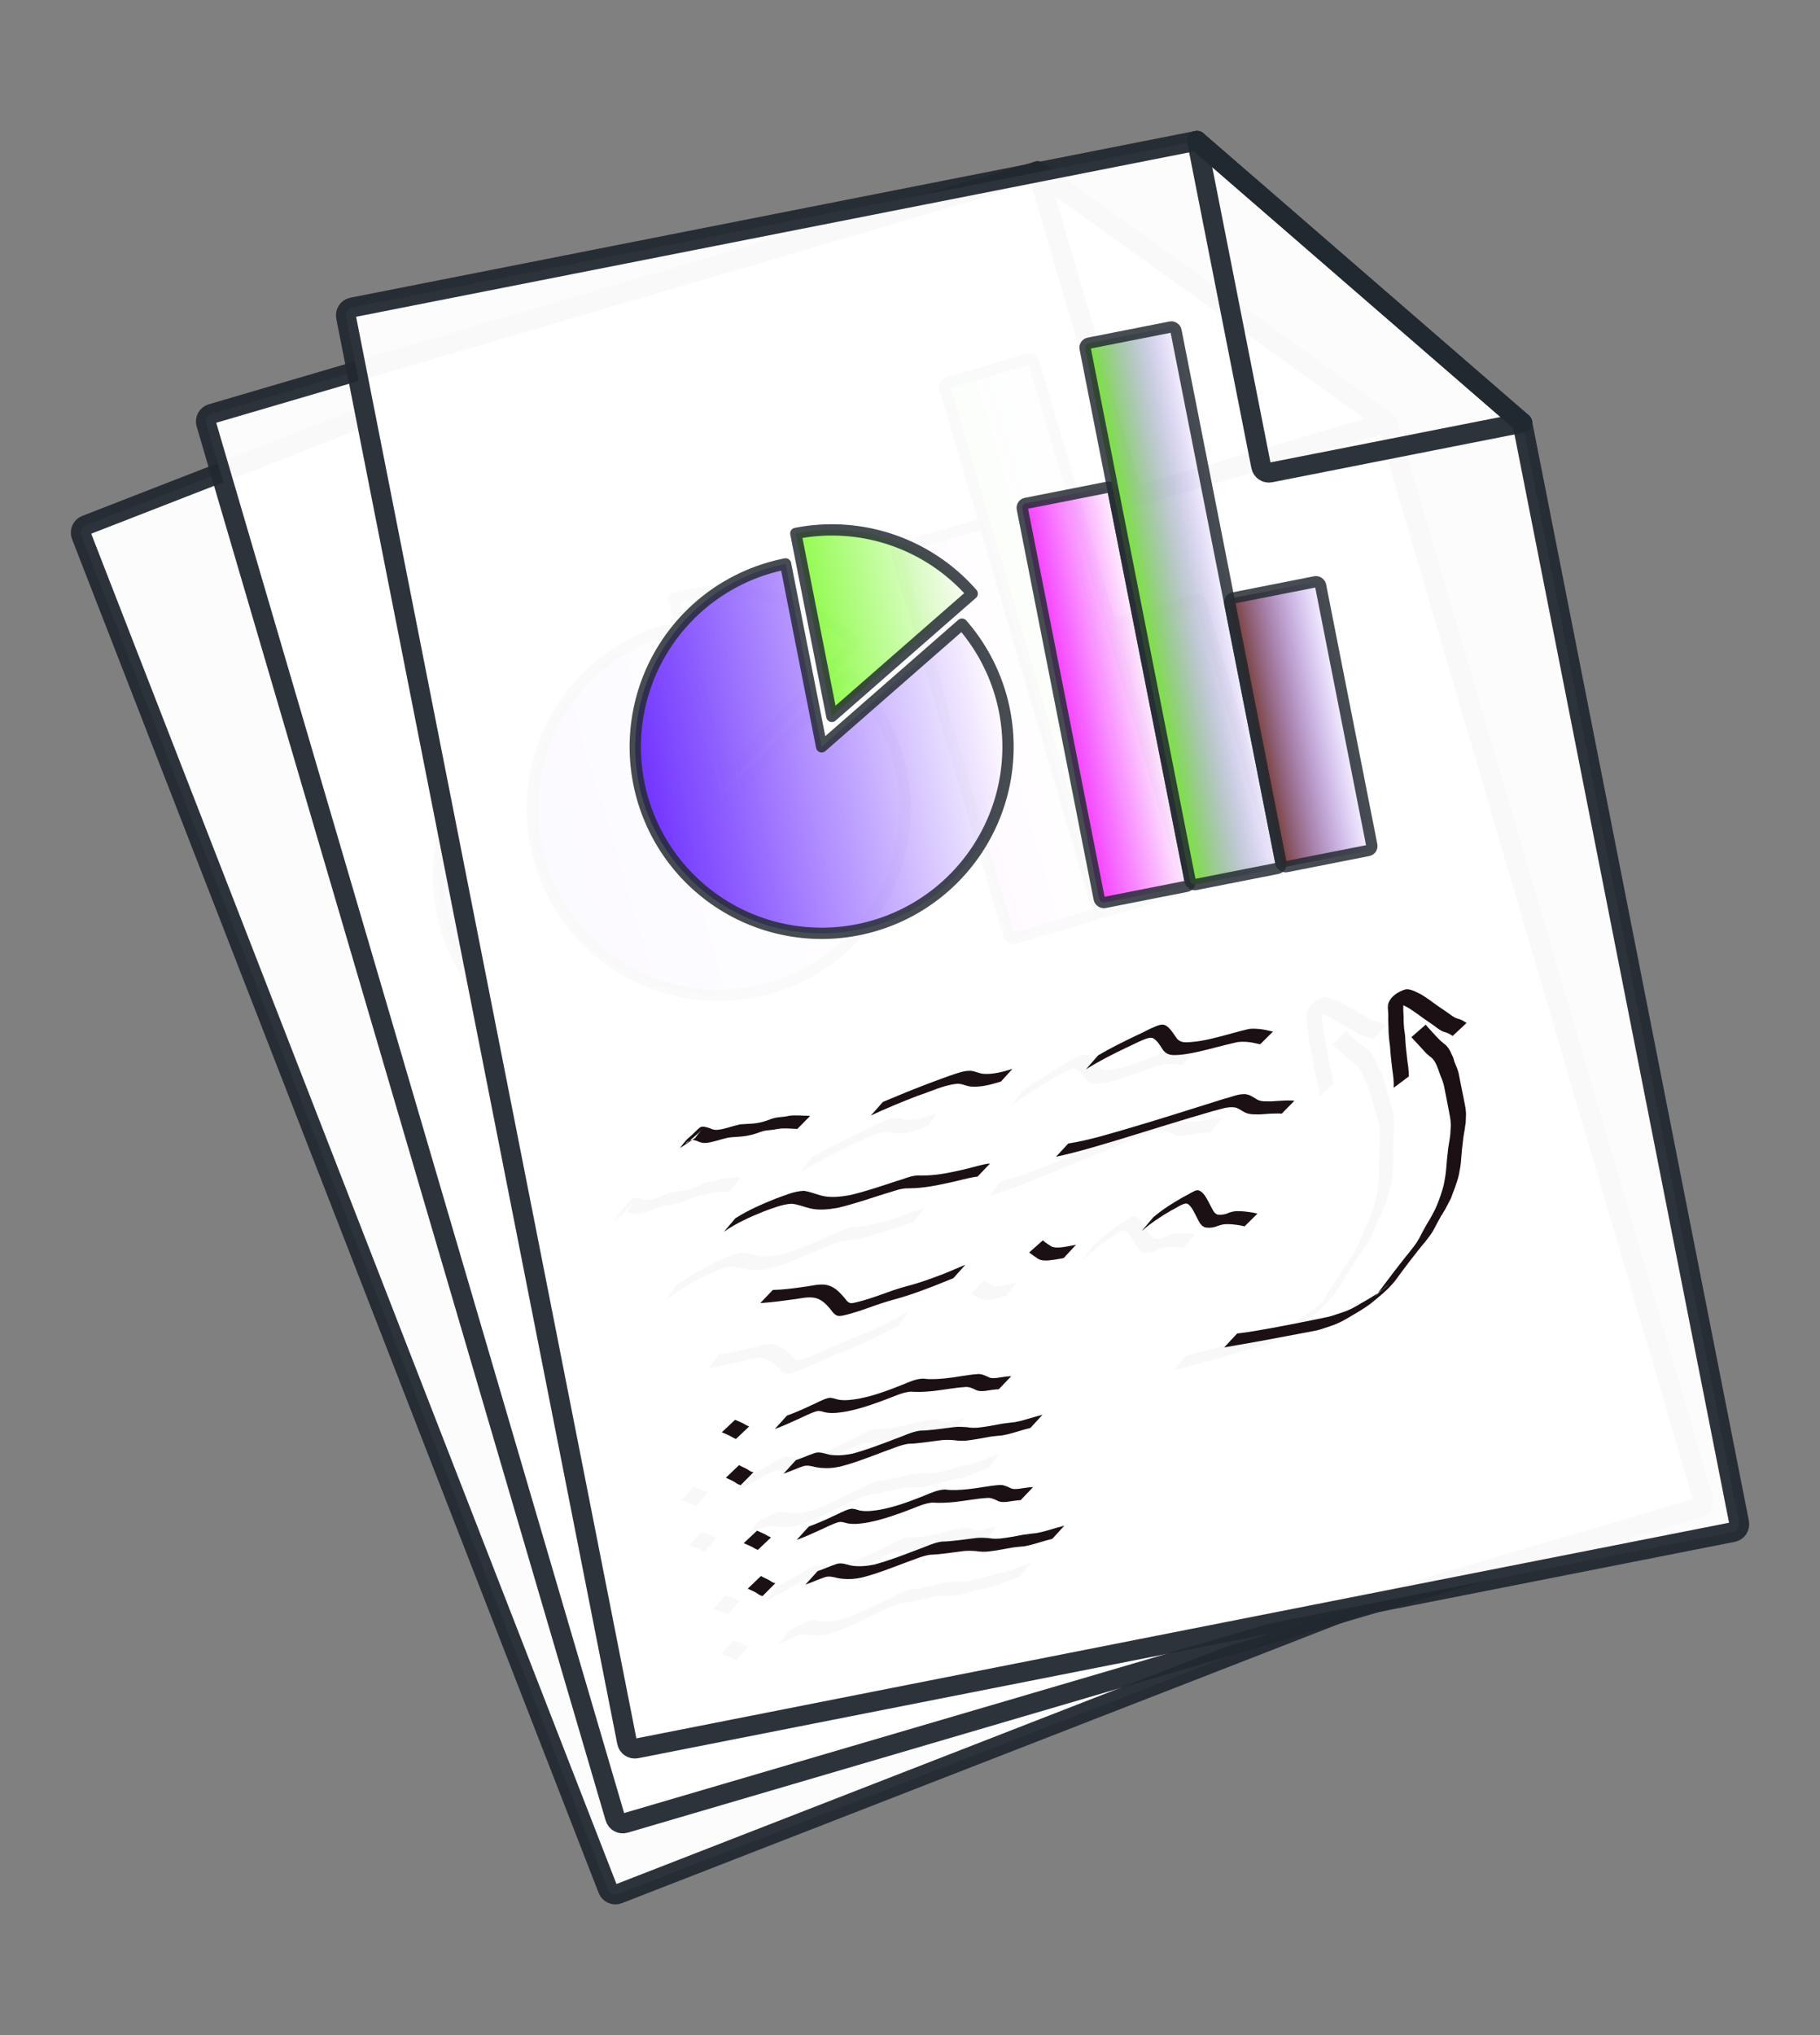 <?xml version="1.0" encoding="UTF-8" standalone="no"?>
<!-- Created with Inkscape (http://www.inkscape.org/) -->

<svg
   xmlns:dc="http://purl.org/dc/elements/1.1/"
   xmlns:cc="http://creativecommons.org/ns#"
   xmlns:rdf="http://www.w3.org/1999/02/22-rdf-syntax-ns#"
   xmlns:svg="http://www.w3.org/2000/svg"
   xmlns="http://www.w3.org/2000/svg"
   xmlns:xlink="http://www.w3.org/1999/xlink"
   xmlns:sodipodi="http://sodipodi.sourceforge.net/DTD/sodipodi-0.dtd"
   xmlns:inkscape="http://www.inkscape.org/namespaces/inkscape"
   width="170"
   height="190"
   viewBox="0 0 44.979 50.271"
   version="1.1"
   id="svg3395"
   inkscape:export-filename="C:\Users\David Olsen\Desktop\SCHOOL\ART 331R - Information Design\Project 3\Website\images\3.png"
   inkscape:export-xdpi="120"
   inkscape:export-ydpi="120"
   inkscape:version="0.92.4 (5da689c313, 2019-01-14)"
   sodipodi:docname="graphpaper.svg">
  <rect x="0" y="0" width="44.979" height="50.271" fill="#808080" stroke="none"/>
  <defs
     id="defs3389">
    <linearGradient
       inkscape:collect="always"
       xlink:href="#linearGradient3252"
       id="linearGradient3755"
       gradientUnits="userSpaceOnUse"
       gradientTransform="matrix(0.093,0,0,0.093,-40.314,268.443)"
       x1="84.968"
       y1="-78.877"
       x2="144.439"
       y2="-78.877" />
    <linearGradient
       inkscape:collect="always"
       id="linearGradient3252">
      <stop
         style="stop-color:#6af90e;stop-opacity:1;"
         offset="0"
         id="stop3248" />
      <stop
         style="stop-color:#6af90e;stop-opacity:0;"
         offset="1"
         id="stop3250" />
    </linearGradient>
    <linearGradient
       inkscape:collect="always"
       xlink:href="#linearGradient3230"
       id="linearGradient3753"
       gradientUnits="userSpaceOnUse"
       gradientTransform="matrix(0.093,0,0,0.093,-40.612,268.443)"
       x1="211.247"
       y1="-45.64"
       x2="238.835"
       y2="-45.64" />
    <linearGradient
       id="linearGradient3230"
       inkscape:collect="always">
      <stop
         id="stop3226"
         offset="0"
         style="stop-color:#6a2a12;stop-opacity:1" />
      <stop
         id="stop3228"
         offset="1"
         style="stop-color:#6a2aff;stop-opacity:0;" />
    </linearGradient>
    <linearGradient
       inkscape:collect="always"
       xlink:href="#linearGradient3236"
       id="linearGradient3751"
       gradientUnits="userSpaceOnUse"
       gradientTransform="matrix(0.093,0,0,0.093,-42.9,268.443)"
       x1="211.247"
       y1="-45.64"
       x2="238.835"
       y2="-45.64" />
    <linearGradient
       id="linearGradient3236"
       inkscape:collect="always">
      <stop
         id="stop3232"
         offset="0"
         style="stop-color:#6af30e;stop-opacity:1" />
      <stop
         id="stop3234"
         offset="1"
         style="stop-color:#6a2aff;stop-opacity:0;" />
    </linearGradient>
    <linearGradient
       inkscape:collect="always"
       xlink:href="#linearGradient3214"
       id="linearGradient3749"
       gradientUnits="userSpaceOnUse"
       gradientTransform="matrix(0.093,0,0,0.093,-45.189,268.443)"
       x1="211.247"
       y1="-45.64"
       x2="238.835"
       y2="-45.64" />
    <linearGradient
       inkscape:collect="always"
       id="linearGradient3214">
      <stop
         style="stop-color:#f42aff;stop-opacity:1;"
         offset="0"
         id="stop3210" />
      <stop
         style="stop-color:#f42aff;stop-opacity:0;"
         offset="1"
         id="stop3212" />
    </linearGradient>
    <linearGradient
       inkscape:collect="always"
       xlink:href="#linearGradient3202"
       id="linearGradient3747"
       gradientUnits="userSpaceOnUse"
       gradientTransform="matrix(0.064,0,0,0.064,-38.603,267.657)"
       x1="38.891"
       y1="-55.274"
       x2="184.861"
       y2="-55.274" />
    <linearGradient
       inkscape:collect="always"
       id="linearGradient3202">
      <stop
         style="stop-color:#6a2aff;stop-opacity:1;"
         offset="0"
         id="stop3198" />
      <stop
         style="stop-color:#6a2aff;stop-opacity:0;"
         offset="1"
         id="stop3200" />
    </linearGradient>
    <linearGradient
       inkscape:collect="always"
       xlink:href="#linearGradient3252"
       id="linearGradient3691"
       gradientUnits="userSpaceOnUse"
       gradientTransform="matrix(0.093,0,0,0.093,-66.994,265.264)"
       x1="84.968"
       y1="-78.877"
       x2="144.439"
       y2="-78.877" />
    <linearGradient
       inkscape:collect="always"
       xlink:href="#linearGradient3230"
       id="linearGradient3689"
       gradientUnits="userSpaceOnUse"
       gradientTransform="matrix(0.093,0,0,0.093,-67.292,265.264)"
       x1="211.247"
       y1="-45.64"
       x2="238.835"
       y2="-45.64" />
    <linearGradient
       inkscape:collect="always"
       xlink:href="#linearGradient3236"
       id="linearGradient3687"
       gradientUnits="userSpaceOnUse"
       gradientTransform="matrix(0.093,0,0,0.093,-69.581,265.264)"
       x1="211.247"
       y1="-45.64"
       x2="238.835"
       y2="-45.64" />
    <linearGradient
       inkscape:collect="always"
       xlink:href="#linearGradient3214"
       id="linearGradient3685"
       gradientUnits="userSpaceOnUse"
       gradientTransform="matrix(0.093,0,0,0.093,-71.869,265.264)"
       x1="211.247"
       y1="-45.64"
       x2="238.835"
       y2="-45.64" />
    <linearGradient
       inkscape:collect="always"
       xlink:href="#linearGradient3202"
       id="linearGradient3683"
       gradientUnits="userSpaceOnUse"
       gradientTransform="matrix(0.064,0,0,0.064,-65.284,264.478)"
       x1="38.891"
       y1="-55.274"
       x2="184.861"
       y2="-55.274" />
    <linearGradient
       inkscape:collect="always"
       xlink:href="#linearGradient3252"
       id="linearGradient3627"
       gradientUnits="userSpaceOnUse"
       gradientTransform="matrix(0.093,0,0,0.093,-91.852,260.032)"
       x1="84.968"
       y1="-78.877"
       x2="144.439"
       y2="-78.877" />
    <linearGradient
       inkscape:collect="always"
       xlink:href="#linearGradient3230"
       id="linearGradient3625"
       gradientUnits="userSpaceOnUse"
       gradientTransform="matrix(0.093,0,0,0.093,-92.151,260.032)"
       x1="211.247"
       y1="-45.64"
       x2="238.835"
       y2="-45.64" />
    <linearGradient
       inkscape:collect="always"
       xlink:href="#linearGradient3236"
       id="linearGradient3623"
       gradientUnits="userSpaceOnUse"
       gradientTransform="matrix(0.093,0,0,0.093,-94.439,260.032)"
       x1="211.247"
       y1="-45.64"
       x2="238.835"
       y2="-45.64" />
    <linearGradient
       inkscape:collect="always"
       xlink:href="#linearGradient3214"
       id="linearGradient3621"
       gradientUnits="userSpaceOnUse"
       gradientTransform="matrix(0.093,0,0,0.093,-96.728,260.032)"
       x1="211.247"
       y1="-45.64"
       x2="238.835"
       y2="-45.64" />
    <linearGradient
       inkscape:collect="always"
       xlink:href="#linearGradient3202"
       id="linearGradient3619"
       gradientUnits="userSpaceOnUse"
       gradientTransform="matrix(0.064,0,0,0.064,-90.142,259.246)"
       x1="38.891"
       y1="-55.274"
       x2="184.861"
       y2="-55.274" />
  </defs>
  <sodipodi:namedview
     id="base"
     pagecolor="#ffffff"
     bordercolor="#666666"
     borderopacity="1.0"
     inkscape:pageopacity="0.0"
     inkscape:pageshadow="2"
     inkscape:zoom="0.98994949"
     inkscape:cx="156.26392"
     inkscape:cy="141.25113"
     inkscape:document-units="mm"
     inkscape:current-layer="layer1"
     showgrid="false"
     units="px"
     borderlayer="true"
     inkscape:window-width="958"
     inkscape:window-height="492"
     inkscape:window-x="953"
     inkscape:window-y="524"
     inkscape:window-maximized="0" />
  <g
     inkscape:label="Layer 1"
     inkscape:groupmode="layer"
     id="layer1"
     transform="translate(0,-246.729)">
    <path
       sodipodi:nodetypes="ccccccccc"
       inkscape:connector-curvature="0"
       id="path3565"
       d="M 21.948,251.986 2.12,259.702 c -0.101,0.04 -0.151,0.153 -0.112,0.254 L 15.024,293.402 c 0.039,0.101 0.153,0.151 0.254,0.112 l 25.74,-10.017 c 0.101,-0.039 0.151,-0.153 0.112,-0.254 L 31.086,257.434 Z"
       style="opacity:0.97;fill:#ffffff;fill-opacity:1;fill-rule:evenodd;stroke:#222930;stroke-width:0.49;stroke-linecap:round;stroke-linejoin:round;stroke-miterlimit:4;stroke-dasharray:none;stroke-dashoffset:0;stroke-opacity:0.976;paint-order:markers fill stroke" />
    <path
       sodipodi:nodetypes="ccscccc"
       id="path3567"
       d="m 31.086,257.434 -5.912,2.301 c -0.025,0.01 -0.051,0.014 -0.077,0.013 -0.026,-5.2e-4 -0.05,-0.007 -0.073,-0.017 -0.023,-0.01 -0.044,-0.025 -0.062,-0.043 -0.018,-0.018 -0.032,-0.041 -0.042,-0.066 l -2.972,-7.637"
       style="opacity:0.97;fill:none;fill-opacity:1;fill-rule:evenodd;stroke:#222930;stroke-width:0.49;stroke-linecap:round;stroke-linejoin:round;stroke-miterlimit:4;stroke-dasharray:none;stroke-dashoffset:0;stroke-opacity:0.976;paint-order:markers fill stroke"
       inkscape:connector-curvature="0" />
    <path
       inkscape:connector-curvature="0"
       id="path3569"
       d="m 21.948,251.986 9.139,5.448"
       style="fill:#ffffff;stroke:#212930;stroke-width:0.49;stroke-linecap:round;stroke-linejoin:miter;stroke-miterlimit:4;stroke-dasharray:none;stroke-opacity:1" />
    <path
       transform="rotate(-21.264)"
       d="m -78.944,253.381 a 4.606,4.606 0 0 1 -0.732,5.56 4.606,4.606 0 0 1 -5.56,0.732 4.606,4.606 0 0 1 -2.146,-5.181 4.606,4.606 0 0 1 4.449,-3.414 l 0,4.606 z"
       sodipodi:end="4.712389"
       sodipodi:start="5.7595865"
       sodipodi:ry="4.6062241"
       sodipodi:rx="4.6062241"
       sodipodi:cy="255.68396"
       sodipodi:cx="-82.932884"
       sodipodi:type="arc"
       id="path3571"
       style="opacity:0.97;fill:url(#linearGradient3619);fill-opacity:1;fill-rule:evenodd;stroke:#222930;stroke-width:0.279;stroke-linecap:round;stroke-linejoin:round;stroke-miterlimit:4;stroke-dasharray:none;stroke-dashoffset:0;stroke-opacity:0.86;paint-order:markers fill stroke" />
    <rect
       transform="rotate(-21.264)"
       ry="0.112"
       rx="0.112"
       y="250.76"
       x="-76.928"
       height="10.049"
       width="2.288"
       id="rect3573"
       style="opacity:0.97;fill:url(#linearGradient3621);fill-opacity:1;fill-rule:evenodd;stroke:#222930;stroke-width:0.279;stroke-linecap:round;stroke-linejoin:round;stroke-miterlimit:4;stroke-dasharray:none;stroke-dashoffset:0;stroke-opacity:0.86;paint-order:markers fill stroke" />
    <rect
       transform="rotate(-21.264)"
       style="opacity:0.97;fill:url(#linearGradient3623);fill-opacity:1;fill-rule:evenodd;stroke:#222930;stroke-width:0.279;stroke-linecap:round;stroke-linejoin:round;stroke-miterlimit:4;stroke-dasharray:none;stroke-dashoffset:0;stroke-opacity:0.86;paint-order:markers fill stroke"
       id="rect3575"
       width="2.288"
       height="13.631"
       x="-74.64"
       y="247.178"
       rx="0.112"
       ry="0.112" />
    <rect
       transform="rotate(-21.264)"
       ry="0.112"
       rx="0.112"
       y="254.043"
       x="-72.352"
       height="6.766"
       width="2.288"
       id="rect3577"
       style="opacity:0.97;fill:url(#linearGradient3625);fill-opacity:1;fill-rule:evenodd;stroke:#222930;stroke-width:0.279;stroke-linecap:round;stroke-linejoin:round;stroke-miterlimit:4;stroke-dasharray:none;stroke-dashoffset:0;stroke-opacity:0.86;paint-order:markers fill stroke" />
    <path
       transform="rotate(-21.264)"
       style="opacity:0.97;fill:url(#linearGradient3627);fill-opacity:1;fill-rule:evenodd;stroke:#222930;stroke-width:0.279;stroke-linecap:round;stroke-linejoin:round;stroke-miterlimit:4;stroke-dasharray:none;stroke-dashoffset:0;stroke-opacity:0.86;paint-order:markers fill stroke"
       id="path3579"
       sodipodi:type="arc"
       sodipodi:cx="-82.538925"
       sodipodi:cy="254.99448"
       sodipodi:rx="4.6062241"
       sodipodi:ry="4.6062241"
       sodipodi:start="4.712389"
       sodipodi:end="5.7595865"
       d="m -82.539,250.388 a 4.606,4.606 0 0 1 3.989,2.303 l -3.989,2.303 z" />
    <path
       inkscape:connector-curvature="0"
       d="m 13.741,278.722 c 0.038,-0.087 0.083,-0.17 0.135,-0.249 0.304,-0.361 0.2,-0.398 0.505,-0.36 0.06,0.019 0.119,0.023 0.18,0.008 0.091,-0.024 0.176,-0.063 0.261,-0.104 0.091,-0.045 0.182,-0.089 0.275,-0.13 0.085,-0.022 0.17,-0.042 0.255,-0.062 0.141,-0.03 0.27,-0.084 0.395,-0.155 0.083,-0.052 0.16,-0.096 0.255,-0.123 0.066,-0.017 0.131,-0.037 0.195,-0.059 0.079,-0.037 0.162,-0.053 0.247,-0.066 0.078,-0.017 0.159,-0.02 0.237,-0.036 0.052,-0.006 0.025,-0.004 0.08,-0.006 0,0 -0.254,0.37 -0.254,0.37 v 0 c -0.052,0.005 -0.027,0.002 -0.076,0.009 -0.079,0.013 -0.159,0.018 -0.237,0.034 -0.084,0.014 -0.163,0.04 -0.242,0.072 -0.065,0.022 -0.13,0.039 -0.196,0.058 -0.087,0.03 -0.164,0.08 -0.245,0.124 -0.129,0.067 -0.264,0.117 -0.405,0.15 -0.084,0.021 -0.169,0.04 -0.251,0.069 -0.092,0.04 -0.182,0.083 -0.272,0.127 -0.088,0.042 -0.178,0.082 -0.274,0.102 -0.065,0.009 -0.127,5e-5 -0.191,-0.017 -0.036,-0.005 -0.074,-0.012 -0.111,-0.007 -0.146,0.018 -0.339,0.399 0.198,-0.302 -0.059,0.072 -0.103,0.157 -0.141,0.241 0,0 -0.325,0.312 -0.325,0.312 z"
       id="path3581"
       style="opacity:0.97;fill:#150b0e;fill-opacity:1;fill-rule:evenodd;stroke:none;stroke-width:0.341;stroke-linecap:round;stroke-linejoin:round;stroke-miterlimit:4;stroke-dasharray:none;stroke-dashoffset:0;stroke-opacity:0.976;paint-order:markers fill stroke" />
    <path
       inkscape:connector-curvature="0"
       d="m 18.473,276.723 c 0.341,-0.223 0.686,-0.439 1.035,-0.649 0.196,-0.114 0.391,-0.233 0.591,-0.341 0.063,-0.034 0.17,-0.09 0.241,-0.115 0.03,-0.011 0.061,-0.016 0.092,-0.024 0.105,-0.028 0.209,0.009 0.313,0.011 0.022,3.8e-4 0.045,-0.002 0.067,-0.002 0.24,-0.03 0.458,-0.135 0.67,-0.245 0,0 -0.224,0.357 -0.224,0.357 v 0 c -0.221,0.113 -0.448,0.224 -0.698,0.253 -0.024,3.9e-4 -0.049,0.002 -0.073,0.002 -0.099,-0.003 -0.198,-0.035 -0.297,-0.007 -0.324,0.093 -0.602,0.304 -0.897,0.46 -0.358,0.218 -0.714,0.441 -1.055,0.685 0,0 0.235,-0.384 0.235,-0.384 z"
       id="path3583"
       style="opacity:0.97;fill:#150b0e;fill-opacity:1;fill-rule:evenodd;stroke:none;stroke-width:0.341;stroke-linecap:round;stroke-linejoin:round;stroke-miterlimit:4;stroke-dasharray:none;stroke-dashoffset:0;stroke-opacity:0.976;paint-order:markers fill stroke" />
    <path
       inkscape:connector-curvature="0"
       d="m 23.503,274.661 c 0.273,-0.237 0.567,-0.45 0.86,-0.661 0.146,-0.098 0.281,-0.215 0.431,-0.306 0.046,-0.028 0.107,-0.062 0.164,-0.067 0.022,-0.002 0.044,0.005 0.066,0.007 0.136,0.057 0.226,0.172 0.329,0.272 0.113,0.094 0.236,0.053 0.367,0.021 0.293,-0.077 0.567,-0.207 0.84,-0.335 0.151,-0.072 0.302,-0.146 0.456,-0.212 0.094,-0.046 0.197,-0.054 0.299,-0.066 0.115,-0.008 0.23,-0.002 0.345,0.005 0,0 -0.257,0.365 -0.257,0.365 v 0 c -0.113,-0.007 -0.226,-0.012 -0.338,-5.4e-4 -0.099,0.012 -0.198,0.028 -0.289,0.073 -0.15,0.064 -0.298,0.132 -0.447,0.199 -0.278,0.126 -0.556,0.256 -0.852,0.336 -0.151,0.036 -0.28,0.069 -0.407,-0.042 -0.093,-0.094 -0.174,-0.206 -0.303,-0.252 -0.018,-4e-5 -0.035,-0.003 -0.052,-2e-4 -0.049,0.009 -0.106,0.041 -0.147,0.065 -0.146,0.088 -0.279,0.197 -0.421,0.292 -0.302,0.218 -0.601,0.441 -0.875,0.693 0,0 0.231,-0.386 0.231,-0.386 z"
       id="path3585"
       style="opacity:0.97;fill:#150b0e;fill-opacity:1;fill-rule:evenodd;stroke:none;stroke-width:0.341;stroke-linecap:round;stroke-linejoin:round;stroke-miterlimit:4;stroke-dasharray:none;stroke-dashoffset:0;stroke-opacity:0.976;paint-order:markers fill stroke" />
    <path
       inkscape:connector-curvature="0"
       d="m 15.394,280.187 c 0.268,-0.248 0.574,-0.45 0.883,-0.643 0.212,-0.119 0.42,-0.266 0.662,-0.317 0.153,-0.006 0.303,0.029 0.455,0.042 0.233,0.014 0.454,-0.055 0.67,-0.132 0.375,-0.159 0.73,-0.359 1.089,-0.551 0.144,-0.066 0.275,-0.164 0.427,-0.21 0.063,-0.019 0.105,-0.024 0.169,-0.035 0.312,-0.052 0.608,-0.167 0.899,-0.289 0.222,-0.088 0.431,-0.206 0.656,-0.285 0.015,-0.003 0.03,-0.006 0.045,-0.009 0,0 -0.248,0.373 -0.248,0.373 v 0 c -0.013,0.003 -0.026,0.007 -0.039,0.01 -0.219,0.075 -0.425,0.182 -0.641,0.267 -0.297,0.123 -0.599,0.241 -0.917,0.3 -0.065,0.013 -0.1,0.018 -0.162,0.039 -0.145,0.049 -0.275,0.136 -0.414,0.199 -0.363,0.189 -0.719,0.392 -1.096,0.552 -0.223,0.081 -0.451,0.148 -0.691,0.13 -0.149,-0.012 -0.298,-0.044 -0.447,-0.03 -0.23,0.056 -0.433,0.188 -0.637,0.304 -0.315,0.197 -0.626,0.407 -0.888,0.672 0,0 0.226,-0.387 0.226,-0.387 z"
       id="path3587"
       style="opacity:0.97;fill:#150b0e;fill-opacity:1;fill-rule:evenodd;stroke:none;stroke-width:0.341;stroke-linecap:round;stroke-linejoin:round;stroke-miterlimit:4;stroke-dasharray:none;stroke-dashoffset:0;stroke-opacity:0.976;paint-order:markers fill stroke" />
    <path
       inkscape:connector-curvature="0"
       d="m 23.167,276.929 c 0.509,-0.176 0.987,-0.427 1.469,-0.665 0.714,-0.356 1.418,-0.729 2.125,-1.097 0.159,-0.067 0.31,-0.178 0.485,-0.204 0.038,-0.006 0.073,-2e-4 0.111,0.004 0.075,0.018 0.147,0.05 0.22,0.077 0.067,0.022 0.138,0.016 0.207,0.005 0.082,-0.012 0.163,-0.026 0.243,-0.05 0.119,-0.028 0.237,-0.058 0.358,-0.077 0.066,-0.011 0.034,-0.007 0.097,-0.011 0,0 -0.253,0.37 -0.253,0.37 v 0 c -0.059,0.006 -0.029,0.002 -0.093,0.012 -0.119,0.021 -0.237,0.048 -0.354,0.081 -0.082,0.023 -0.165,0.036 -0.249,0.048 -0.076,0.009 -0.152,0.011 -0.225,-0.017 -0.069,-0.025 -0.137,-0.057 -0.209,-0.071 -0.2,-0.014 -0.378,0.111 -0.556,0.184 -0.709,0.349 -1.409,0.714 -2.112,1.075 -0.496,0.249 -0.99,0.507 -1.505,0.715 0,0 0.242,-0.377 0.242,-0.377 z"
       id="path3589"
       style="opacity:0.97;fill:#150b0e;fill-opacity:1;fill-rule:evenodd;stroke:none;stroke-width:0.341;stroke-linecap:round;stroke-linejoin:round;stroke-miterlimit:4;stroke-dasharray:none;stroke-dashoffset:0;stroke-opacity:0.976;paint-order:markers fill stroke" />
    <path
       inkscape:connector-curvature="0"
       d="m 16.613,281.772 c 0.249,-0.051 0.492,-0.128 0.733,-0.208 0.175,-0.051 0.379,-0.156 0.565,-0.147 0.029,0.002 0.058,0.008 0.087,0.012 0.153,0.034 0.271,0.129 0.391,0.223 0.057,0.051 0.116,0.119 0.201,0.098 0.022,-0.006 0.043,-0.016 0.065,-0.024 0.259,-0.106 0.5,-0.249 0.743,-0.387 0.188,-0.112 0.384,-0.208 0.582,-0.301 0.263,-0.128 0.515,-0.278 0.765,-0.429 0.148,-0.094 0.293,-0.194 0.443,-0.286 0,0 -0.234,0.378 -0.234,0.378 v 0 c -0.146,0.088 -0.289,0.182 -0.434,0.271 -0.254,0.153 -0.509,0.305 -0.775,0.436 -0.194,0.093 -0.388,0.186 -0.574,0.294 -0.248,0.139 -0.494,0.287 -0.759,0.394 -0.026,0.007 -0.051,0.016 -0.078,0.019 -0.095,0.011 -0.162,-0.058 -0.225,-0.118 -0.111,-0.092 -0.223,-0.182 -0.369,-0.211 -0.027,-0.002 -0.054,-0.008 -0.081,-0.008 -0.182,-0.002 -0.378,0.095 -0.549,0.144 -0.247,0.081 -0.495,0.158 -0.747,0.221 0,0 0.248,-0.373 0.248,-0.373 z"
       id="path3591"
       style="opacity:0.97;fill:#150b0e;fill-opacity:1;fill-rule:evenodd;stroke:none;stroke-width:0.341;stroke-linecap:round;stroke-linejoin:round;stroke-miterlimit:4;stroke-dasharray:none;stroke-dashoffset:0;stroke-opacity:0.976;paint-order:markers fill stroke" />
    <path
       inkscape:connector-curvature="0"
       d="m 22.965,279.396 c 0.074,0.044 0.154,0.079 0.235,0.11 0.075,0.02 0.153,0.002 0.227,-0.017 0.092,-0.026 0.182,-0.059 0.271,-0.094 0.032,-0.012 0.064,-0.025 0.096,-0.038 0,0 -0.243,0.379 -0.243,0.379 v 0 c -0.032,0.012 -0.064,0.025 -0.096,0.037 -0.09,0.033 -0.181,0.065 -0.275,0.089 -0.083,0.018 -0.169,0.034 -0.251,0.003 -0.083,-0.035 -0.165,-0.073 -0.244,-0.115 0,0 0.28,-0.354 0.28,-0.354 z"
       id="path3593"
       style="opacity:0.97;fill:#150b0e;fill-opacity:1;fill-rule:evenodd;stroke:none;stroke-width:0.341;stroke-linecap:round;stroke-linejoin:round;stroke-miterlimit:4;stroke-dasharray:none;stroke-dashoffset:0;stroke-opacity:0.976;paint-order:markers fill stroke" />
    <path
       inkscape:connector-curvature="0"
       d="m 25.553,278.354 c 0.185,-0.226 0.401,-0.422 0.625,-0.609 0.037,-0.029 0.073,-0.058 0.11,-0.087 0.029,-0.024 0.058,-0.048 0.088,-0.072 0.029,-0.023 0.086,-0.071 0.128,-0.08 0.046,-0.01 0.075,0.008 0.115,0.023 0.117,0.073 0.193,0.19 0.276,0.296 0.059,0.07 0.108,0.165 0.204,0.185 0.078,-0.002 0.157,-0.024 0.225,-0.063 0.068,-0.049 0.143,-0.081 0.224,-0.101 0.137,-0.028 0.276,-0.034 0.415,-0.036 0.072,0.002 0.037,5.3e-4 0.108,0.006 0,0 -0.258,0.365 -0.258,0.365 v 0 c -0.069,-0.005 -0.034,-0.002 -0.104,-0.005 -0.136,0.002 -0.272,0.008 -0.404,0.043 -0.078,0.028 -0.149,0.068 -0.221,0.109 -0.08,0.032 -0.165,0.058 -0.252,0.045 -0.111,-0.038 -0.153,-0.118 -0.223,-0.206 -0.078,-0.099 -0.147,-0.212 -0.257,-0.278 -0.014,-0.004 -0.028,-0.011 -0.042,-0.011 -0.089,-0.005 -0.278,0.191 -0.351,0.237 -0.228,0.192 -0.443,0.398 -0.63,0.631 0,0 0.226,-0.389 0.226,-0.389 z"
       id="path3595"
       style="opacity:0.97;fill:#150b0e;fill-opacity:1;fill-rule:evenodd;stroke:none;stroke-width:0.341;stroke-linecap:round;stroke-linejoin:round;stroke-miterlimit:4;stroke-dasharray:none;stroke-dashoffset:0;stroke-opacity:0.976;paint-order:markers fill stroke" />
    <path
       inkscape:connector-curvature="0"
       d="m 16.257,285.093 c 0.081,0.023 0.164,0.036 0.243,0.064 0.04,0.02 0.084,0.026 0.127,0.038 0,0 -0.267,0.363 -0.267,0.363 v 0 c -0.044,-0.012 -0.087,-0.023 -0.129,-0.041 -0.08,-0.027 -0.163,-0.042 -0.244,-0.062 0,0 0.27,-0.361 0.27,-0.361 z"
       id="path3597"
       style="opacity:0.97;fill:#150b0e;fill-opacity:1;fill-rule:evenodd;stroke:none;stroke-width:0.341;stroke-linecap:round;stroke-linejoin:round;stroke-miterlimit:4;stroke-dasharray:none;stroke-dashoffset:0;stroke-opacity:0.976;paint-order:markers fill stroke" />
    <path
       inkscape:connector-curvature="0"
       d="m 17.502,284.765 c 0.183,-0.105 0.359,-0.223 0.531,-0.346 0.133,-0.087 0.256,-0.198 0.403,-0.262 0.077,-0.027 0.16,-0.007 0.239,-0.002 0.174,-5e-5 0.339,-0.056 0.501,-0.114 0.353,-0.136 0.68,-0.329 1,-0.529 0.148,-0.095 0.3,-0.2 0.475,-0.238 0.183,-0.006 0.36,-0.052 0.535,-0.1 0.257,-0.072 0.504,-0.177 0.763,-0.244 0.096,-0.028 0.185,-0.002 0.277,0.022 0.078,0.029 0.154,0.003 0.23,-0.019 0.108,-0.037 0.216,-0.075 0.329,-0.099 0,0 -0.247,0.371 -0.247,0.371 v 0 c -0.111,0.026 -0.219,0.065 -0.327,0.101 -0.084,0.023 -0.168,0.041 -0.252,0.009 -0.085,-0.024 -0.166,-0.041 -0.253,-0.016 -0.257,0.063 -0.503,0.161 -0.757,0.236 -0.179,0.05 -0.36,0.095 -0.545,0.113 -0.164,0.045 -0.309,0.137 -0.452,0.228 -0.325,0.196 -0.655,0.389 -1.009,0.528 -0.169,0.062 -0.343,0.122 -0.526,0.118 -0.075,-0.005 -0.151,-0.021 -0.221,0.014 -0.139,0.07 -0.261,0.167 -0.389,0.254 -0.178,0.124 -0.357,0.247 -0.545,0.356 0,0 0.239,-0.38 0.239,-0.38 z"
       id="path3599"
       style="opacity:0.97;fill:#150b0e;fill-opacity:1;fill-rule:evenodd;stroke:none;stroke-width:0.341;stroke-linecap:round;stroke-linejoin:round;stroke-miterlimit:4;stroke-dasharray:none;stroke-dashoffset:0;stroke-opacity:0.976;paint-order:markers fill stroke" />
    <path
       inkscape:connector-curvature="0"
       d="m 16.548,286.179 c 0.077,0.03 0.161,0.039 0.237,0.071 0.049,0.022 0.091,0.045 0.146,0.038 0,0 -0.257,0.371 -0.257,0.371 v 0 c -0.059,-0.002 -0.108,-0.026 -0.16,-0.051 -0.075,-0.029 -0.155,-0.042 -0.232,-0.065 0,0 0.266,-0.364 0.266,-0.364 z"
       id="path3601"
       style="opacity:0.97;fill:#150b0e;fill-opacity:1;fill-rule:evenodd;stroke:none;stroke-width:0.341;stroke-linecap:round;stroke-linejoin:round;stroke-miterlimit:4;stroke-dasharray:none;stroke-dashoffset:0;stroke-opacity:0.976;paint-order:markers fill stroke" />
    <path
       inkscape:connector-curvature="0"
       d="m 17.907,285.813 c 0.148,-0.079 0.284,-0.177 0.431,-0.257 0.112,-0.057 0.232,-0.031 0.352,-0.024 0.199,7e-5 0.381,-0.053 0.566,-0.123 0.34,-0.159 0.661,-0.354 0.982,-0.548 0.189,-0.104 0.364,-0.244 0.573,-0.308 0.098,-0.016 0.192,-0.047 0.288,-0.072 0.175,-0.049 0.346,-0.109 0.52,-0.161 0.102,-0.03 0.206,-0.041 0.311,-0.054 0.096,0.002 0.188,-0.015 0.28,-0.039 0.186,-0.055 0.367,-0.125 0.548,-0.195 0.105,-0.037 0.212,-0.064 0.318,-0.099 0.165,-0.061 0.32,-0.147 0.479,-0.223 0.11,-0.052 0.057,-0.027 0.159,-0.075 0,0 -0.237,0.373 -0.237,0.373 v 0 c -0.1,0.046 -0.048,0.022 -0.156,0.072 -0.162,0.078 -0.32,0.168 -0.49,0.229 -0.103,0.032 -0.209,0.056 -0.311,0.092 -0.183,0.069 -0.366,0.14 -0.554,0.195 -0.095,0.024 -0.19,0.038 -0.289,0.04 -0.101,0.01 -0.201,0.024 -0.3,0.051 -0.175,0.051 -0.347,0.113 -0.522,0.163 -0.095,0.028 -0.19,0.055 -0.288,0.075 -0.198,0.069 -0.371,0.193 -0.553,0.294 -0.326,0.193 -0.649,0.393 -0.993,0.551 -0.044,0.017 -0.088,0.035 -0.133,0.05 -0.146,0.048 -0.301,0.073 -0.455,0.073 -0.114,-0.008 -0.226,-0.022 -0.33,0.037 -0.148,0.082 -0.288,0.179 -0.435,0.262 0,0 0.239,-0.381 0.239,-0.381 z"
       id="path3603"
       style="opacity:0.97;fill:#150b0e;fill-opacity:1;fill-rule:evenodd;stroke:none;stroke-width:0.341;stroke-linecap:round;stroke-linejoin:round;stroke-miterlimit:4;stroke-dasharray:none;stroke-dashoffset:0;stroke-opacity:0.976;paint-order:markers fill stroke" />
    <path
       style="opacity:0.97;fill:#150b0e;fill-opacity:1;fill-rule:evenodd;stroke:none;stroke-width:0.341;stroke-linecap:round;stroke-linejoin:round;stroke-miterlimit:4;stroke-dasharray:none;stroke-dashoffset:0;stroke-opacity:0.976;paint-order:markers fill stroke"
       id="path3605"
       d="m 17.27,287.695 c 0.081,0.023 0.164,0.036 0.243,0.064 0.04,0.02 0.084,0.026 0.127,0.038 0,0 -0.267,0.363 -0.267,0.363 v 0 c -0.044,-0.012 -0.087,-0.023 -0.129,-0.041 -0.08,-0.027 -0.163,-0.042 -0.244,-0.062 0,0 0.27,-0.361 0.27,-0.361 z"
       inkscape:connector-curvature="0" />
    <path
       style="opacity:0.97;fill:#150b0e;fill-opacity:1;fill-rule:evenodd;stroke:none;stroke-width:0.341;stroke-linecap:round;stroke-linejoin:round;stroke-miterlimit:4;stroke-dasharray:none;stroke-dashoffset:0;stroke-opacity:0.976;paint-order:markers fill stroke"
       id="path3607"
       d="m 18.515,287.367 c 0.183,-0.105 0.359,-0.223 0.531,-0.346 0.133,-0.087 0.256,-0.198 0.403,-0.262 0.077,-0.027 0.16,-0.007 0.239,-0.002 0.174,-5e-5 0.339,-0.056 0.502,-0.114 0.353,-0.136 0.68,-0.329 1,-0.529 0.148,-0.095 0.3,-0.2 0.475,-0.238 0.183,-0.006 0.36,-0.052 0.535,-0.1 0.257,-0.072 0.504,-0.177 0.763,-0.244 0.096,-0.028 0.185,-0.002 0.277,0.022 0.078,0.029 0.155,0.003 0.23,-0.019 0.108,-0.037 0.216,-0.075 0.329,-0.099 0,0 -0.247,0.371 -0.247,0.371 v 0 c -0.111,0.026 -0.219,0.065 -0.327,0.101 -0.084,0.023 -0.168,0.041 -0.252,0.009 -0.085,-0.024 -0.166,-0.041 -0.253,-0.016 -0.257,0.063 -0.503,0.161 -0.757,0.236 -0.179,0.05 -0.36,0.095 -0.545,0.113 -0.164,0.045 -0.309,0.137 -0.452,0.228 -0.325,0.196 -0.655,0.389 -1.009,0.528 -0.169,0.061 -0.343,0.122 -0.526,0.118 -0.075,-0.005 -0.151,-0.021 -0.221,0.014 -0.139,0.07 -0.261,0.167 -0.389,0.254 -0.178,0.124 -0.357,0.247 -0.545,0.356 0,0 0.239,-0.38 0.239,-0.38 z"
       inkscape:connector-curvature="0" />
    <path
       style="opacity:0.97;fill:#150b0e;fill-opacity:1;fill-rule:evenodd;stroke:none;stroke-width:0.341;stroke-linecap:round;stroke-linejoin:round;stroke-miterlimit:4;stroke-dasharray:none;stroke-dashoffset:0;stroke-opacity:0.976;paint-order:markers fill stroke"
       id="path3609"
       d="m 17.561,288.782 c 0.077,0.03 0.161,0.039 0.237,0.071 0.049,0.022 0.091,0.045 0.146,0.038 0,0 -0.257,0.371 -0.257,0.371 v 0 c -0.059,-0.002 -0.108,-0.026 -0.16,-0.051 -0.075,-0.03 -0.155,-0.042 -0.232,-0.065 0,0 0.266,-0.365 0.266,-0.365 z"
       inkscape:connector-curvature="0" />
    <path
       style="opacity:0.97;fill:#150b0e;fill-opacity:1;fill-rule:evenodd;stroke:none;stroke-width:0.341;stroke-linecap:round;stroke-linejoin:round;stroke-miterlimit:4;stroke-dasharray:none;stroke-dashoffset:0;stroke-opacity:0.976;paint-order:markers fill stroke"
       id="path3611"
       d="m 18.919,288.416 c 0.148,-0.079 0.284,-0.177 0.431,-0.257 0.112,-0.057 0.232,-0.031 0.352,-0.024 0.199,8e-5 0.381,-0.053 0.566,-0.123 0.34,-0.159 0.661,-0.354 0.982,-0.548 0.189,-0.104 0.364,-0.244 0.573,-0.308 0.098,-0.016 0.192,-0.047 0.288,-0.072 0.175,-0.049 0.346,-0.109 0.52,-0.161 0.102,-0.03 0.206,-0.041 0.311,-0.054 0.096,0.002 0.188,-0.015 0.28,-0.039 0.186,-0.055 0.367,-0.125 0.548,-0.195 0.105,-0.037 0.212,-0.064 0.318,-0.099 0.165,-0.061 0.32,-0.147 0.479,-0.223 0.11,-0.052 0.057,-0.027 0.159,-0.075 0,0 -0.237,0.373 -0.237,0.373 v 0 c -0.1,0.046 -0.048,0.022 -0.156,0.072 -0.162,0.078 -0.32,0.168 -0.49,0.229 -0.103,0.032 -0.209,0.056 -0.311,0.092 -0.183,0.069 -0.366,0.14 -0.554,0.195 -0.095,0.024 -0.19,0.038 -0.289,0.04 -0.101,0.01 -0.201,0.024 -0.3,0.051 -0.175,0.051 -0.347,0.113 -0.522,0.163 -0.095,0.028 -0.19,0.055 -0.288,0.075 -0.198,0.069 -0.371,0.193 -0.553,0.294 -0.326,0.193 -0.649,0.393 -0.993,0.551 -0.045,0.017 -0.088,0.035 -0.133,0.05 -0.146,0.048 -0.301,0.073 -0.455,0.073 -0.114,-0.008 -0.226,-0.022 -0.33,0.037 -0.148,0.082 -0.288,0.179 -0.435,0.262 0,0 0.239,-0.381 0.239,-0.381 z"
       inkscape:connector-curvature="0" />
    <path
       inkscape:connector-curvature="0"
       d="m 28.094,280.819 c 0.281,-0.085 0.557,-0.187 0.833,-0.289 0.306,-0.114 0.61,-0.233 0.913,-0.353 0.138,-0.055 0.276,-0.111 0.415,-0.166 0.108,-0.051 0.211,-0.112 0.317,-0.168 0.15,-0.079 0.281,-0.183 0.406,-0.297 0.159,-0.128 0.312,-0.262 0.45,-0.412 0.101,-0.13 0.332,-0.388 -0.149,0.185 -0.013,0.016 0.023,-0.034 0.034,-0.052 0.036,-0.057 0.035,-0.057 0.07,-0.117 0.087,-0.172 0.174,-0.344 0.262,-0.515 0.099,-0.185 0.193,-0.372 0.297,-0.554 0.061,-0.115 0.124,-0.228 0.166,-0.351 0.03,-0.099 0.061,-0.197 0.095,-0.294 0.025,-0.077 0.055,-0.153 0.084,-0.229 0.03,-0.081 0.057,-0.163 0.082,-0.245 0.036,-0.124 0.059,-0.252 0.08,-0.379 0.017,-0.113 0.032,-0.226 0.032,-0.34 2.02e-4,-0.115 -9.8e-5,-0.229 -0.012,-0.343 -0.013,-0.132 -0.024,-0.264 -0.032,-0.396 -0.012,-0.113 -0.008,-0.226 -0.011,-0.339 0,-0.087 -0.01,-0.174 -0.022,-0.26 -0.006,-0.069 -0.021,-0.137 -0.04,-0.204 -0.022,-0.071 -0.049,-0.14 -0.076,-0.209 -0.039,-0.103 -0.08,-0.206 -0.119,-0.31 -0.04,-0.103 -0.081,-0.206 -0.121,-0.31 -0.032,-0.069 -0.071,-0.135 -0.114,-0.199 -0.048,-0.075 -0.083,-0.156 -0.136,-0.229 -0.048,-0.073 -0.085,-0.123 -0.157,-0.173 -0.055,-0.027 -0.108,-0.057 -0.159,-0.09 -0.086,-0.064 -0.171,-0.13 -0.256,-0.196 -0.06,-0.041 -0.117,-0.086 -0.174,-0.131 0,0 0.294,-0.366 0.294,-0.366 v 0 c 0.056,0.046 0.112,0.093 0.17,0.135 0.083,0.066 0.169,0.128 0.255,0.189 0.053,0.033 0.107,0.061 0.161,0.091 0.069,0.05 0.122,0.111 0.167,0.184 0.011,0.015 0.048,0.065 0.058,0.081 0.029,0.048 0.046,0.103 0.081,0.148 0.044,0.066 0.086,0.135 0.12,0.207 0.04,0.104 0.08,0.207 0.12,0.311 0.041,0.102 0.08,0.205 0.121,0.307 0.027,0.07 0.056,0.139 0.08,0.21 0.022,0.069 0.039,0.138 0.045,0.21 0.005,0.043 0.013,0.085 0.018,0.128 0.009,0.084 0,0.008 0.004,0.087 0,0.017 0.004,0.033 0.004,0.05 0.004,0.113 -0.004,0.227 0.009,0.339 0.006,0.132 0.017,0.263 0.03,0.394 0.013,0.115 0.021,0.229 0.016,0.345 0.005,0.117 -0.01,0.233 -0.029,0.348 -0.011,0.089 -0.032,0.176 -0.047,0.264 -0.004,0.022 -0.005,0.044 -0.01,0.065 -0.004,0.018 -0.01,0.035 -0.015,0.053 -0.027,0.082 -0.05,0.165 -0.077,0.247 -0.022,0.049 -0.036,0.1 -0.057,0.15 -0.005,0.012 -0.014,0.023 -0.018,0.036 -0.005,0.014 -0.008,0.028 -0.012,0.042 -0.035,0.097 -0.067,0.196 -0.097,0.294 -0.038,0.128 -0.101,0.243 -0.163,0.361 -0.108,0.181 -0.202,0.37 -0.301,0.555 -0.087,0.17 -0.174,0.339 -0.256,0.512 -0.135,0.259 -0.332,0.478 -0.523,0.698 -0.142,0.147 -0.297,0.278 -0.453,0.41 -0.128,0.113 -0.265,0.215 -0.417,0.294 -0.107,0.058 -0.211,0.12 -0.323,0.168 -0.136,0.052 -0.272,0.103 -0.408,0.155 -0.303,0.115 -0.605,0.231 -0.908,0.344 -0.281,0.104 -0.563,0.207 -0.845,0.309 0,0 0.252,-0.392 0.252,-0.392 z"
       id="path3613"
       style="opacity:0.97;fill:#150b0e;fill-opacity:1;fill-rule:evenodd;stroke:none;stroke-width:0.355;stroke-linecap:round;stroke-linejoin:round;stroke-miterlimit:4;stroke-dasharray:none;stroke-dashoffset:0;stroke-opacity:0.976;paint-order:markers fill stroke" />
    <path
       inkscape:connector-curvature="0"
       d="m 30.839,274.166 c -0.015,-0.144 -0.06,-0.283 -0.105,-0.42 -0.043,-0.147 -0.09,-0.292 -0.128,-0.44 -0.021,-0.092 -0.048,-0.183 -0.078,-0.273 -0.025,-0.087 -0.049,-0.174 -0.065,-0.264 -0.016,-0.09 -0.039,-0.178 -0.056,-0.268 -0.011,-0.098 -0.04,-0.192 -0.063,-0.288 -0.022,-0.214 0.177,-0.411 0.367,-0.499 0.102,-0.024 0.206,0.006 0.305,0.033 0.106,0.028 0.205,0.074 0.304,0.119 0.092,0.047 0.186,0.089 0.279,0.134 0.081,0.034 0.16,0.071 0.24,0.107 0.062,0.032 0.122,0.064 0.189,0.084 0.052,0.017 0.108,0.014 0.161,0.028 0.051,0.01 0.097,0.036 0.145,0.052 0,0 -0.282,0.376 -0.282,0.376 v 0 c -0.046,-0.018 -0.092,-0.04 -0.141,-0.049 -0.055,-0.01 -0.111,-0.011 -0.164,-0.031 -0.067,-0.024 -0.129,-0.056 -0.192,-0.089 -0.08,-0.036 -0.159,-0.073 -0.239,-0.109 -0.093,-0.044 -0.187,-0.087 -0.279,-0.133 -0.097,-0.045 -0.194,-0.088 -0.297,-0.116 -0.089,-0.023 -0.191,-0.052 -0.278,-0.008 -0.13,0.089 -0.273,0.338 0.232,-0.312 0.014,-0.018 -0.077,0.091 -0.032,0.069 0.015,0.098 0.052,0.192 0.062,0.291 0.013,0.09 0.04,0.177 0.057,0.266 0.013,0.088 0.036,0.173 0.059,0.259 0.033,0.091 0.061,0.183 0.08,0.278 0.034,0.149 0.081,0.293 0.123,0.44 0.046,0.138 0.092,0.276 0.118,0.42 0,0 -0.321,0.343 -0.321,0.343 z"
       id="path3615"
       style="opacity:0.97;fill:#150b0e;fill-opacity:1;fill-rule:nonzero;stroke:none;stroke-width:0.355;stroke-linecap:round;stroke-linejoin:round;stroke-miterlimit:4;stroke-dasharray:none;stroke-dashoffset:0;stroke-opacity:0.976;paint-order:markers fill stroke" />
    <path
       style="opacity:0.97;fill:#ffffff;fill-opacity:1;fill-rule:evenodd;stroke:#222930;stroke-width:0.49;stroke-linecap:round;stroke-linejoin:round;stroke-miterlimit:4;stroke-dasharray:none;stroke-dashoffset:0;stroke-opacity:0.976;paint-order:markers fill stroke"
       d="m 25.643,250.959 -20.415,5.992 c -0.104,0.031 -0.164,0.139 -0.133,0.244 l 10.108,34.436 c 0.03,0.104 0.139,0.164 0.244,0.133 l 26.503,-7.779 c 0.104,-0.031 0.164,-0.139 0.133,-0.244 l -7.8,-26.573 z"
       id="path3629"
       inkscape:connector-curvature="0"
       sodipodi:nodetypes="ccccccccc" />
    <path
       inkscape:connector-curvature="0"
       style="opacity:0.97;fill:none;fill-opacity:1;fill-rule:evenodd;stroke:#222930;stroke-width:0.49;stroke-linecap:round;stroke-linejoin:round;stroke-miterlimit:4;stroke-dasharray:none;stroke-dashoffset:0;stroke-opacity:0.976;paint-order:markers fill stroke"
       d="m 34.282,257.169 -6.087,1.787 c -0.026,0.008 -0.052,0.01 -0.078,0.007 -0.026,-0.003 -0.05,-0.011 -0.072,-0.023 -0.022,-0.012 -0.042,-0.028 -0.058,-0.048 -0.016,-0.02 -0.029,-0.043 -0.036,-0.069 l -2.308,-7.864"
       id="path3631"
       sodipodi:nodetypes="ccscccc" />
    <path
       style="fill:#ffffff;stroke:#212930;stroke-width:0.49;stroke-linecap:round;stroke-linejoin:miter;stroke-miterlimit:4;stroke-dasharray:none;stroke-opacity:1"
       d="m 25.643,250.959 8.639,6.21"
       id="path3633"
       inkscape:connector-curvature="0" />
    <path
       style="opacity:0.97;fill:url(#linearGradient3683);fill-opacity:1;fill-rule:evenodd;stroke:#222930;stroke-width:0.279;stroke-linecap:round;stroke-linejoin:round;stroke-miterlimit:4;stroke-dasharray:none;stroke-dashoffset:0;stroke-opacity:0.86;paint-order:markers fill stroke"
       id="path3635"
       sodipodi:type="arc"
       sodipodi:cx="-58.074348"
       sodipodi:cy="260.91608"
       sodipodi:rx="4.6062241"
       sodipodi:ry="4.6062241"
       sodipodi:start="5.7595865"
       sodipodi:end="4.712389"
       d="m -54.085,258.613 a 4.606,4.606 0 0 1 -0.732,5.56 4.606,4.606 0 0 1 -5.56,0.732 4.606,4.606 0 0 1 -2.146,-5.181 4.606,4.606 0 0 1 4.449,-3.414 l 0,4.606 z"
       transform="rotate(-16.358)" />
    <rect
       style="opacity:0.97;fill:url(#linearGradient3685);fill-opacity:1;fill-rule:evenodd;stroke:#222930;stroke-width:0.279;stroke-linecap:round;stroke-linejoin:round;stroke-miterlimit:4;stroke-dasharray:none;stroke-dashoffset:0;stroke-opacity:0.86;paint-order:markers fill stroke"
       id="rect3637"
       width="2.288"
       height="10.049"
       x="-52.07"
       y="255.992"
       rx="0.112"
       ry="0.112"
       transform="rotate(-16.358)" />
    <rect
       ry="0.112"
       rx="0.112"
       y="252.411"
       x="-49.781"
       height="13.631"
       width="2.288"
       id="rect3639"
       style="opacity:0.97;fill:url(#linearGradient3687);fill-opacity:1;fill-rule:evenodd;stroke:#222930;stroke-width:0.279;stroke-linecap:round;stroke-linejoin:round;stroke-miterlimit:4;stroke-dasharray:none;stroke-dashoffset:0;stroke-opacity:0.86;paint-order:markers fill stroke"
       transform="rotate(-16.358)" />
    <rect
       style="opacity:0.97;fill:url(#linearGradient3689);fill-opacity:1;fill-rule:evenodd;stroke:#222930;stroke-width:0.279;stroke-linecap:round;stroke-linejoin:round;stroke-miterlimit:4;stroke-dasharray:none;stroke-dashoffset:0;stroke-opacity:0.86;paint-order:markers fill stroke"
       id="rect3641"
       width="2.288"
       height="6.766"
       x="-47.493"
       y="259.276"
       rx="0.112"
       ry="0.112"
       transform="rotate(-16.358)" />
    <path
       d="m -57.68,255.62 a 4.606,4.606 0 0 1 3.989,2.303 l -3.989,2.303 z"
       sodipodi:end="5.7595865"
       sodipodi:start="4.712389"
       sodipodi:ry="4.6062241"
       sodipodi:rx="4.6062241"
       sodipodi:cy="260.22662"
       sodipodi:cx="-57.680305"
       sodipodi:type="arc"
       id="path3643"
       style="opacity:0.97;fill:url(#linearGradient3691);fill-opacity:1;fill-rule:evenodd;stroke:#222930;stroke-width:0.279;stroke-linecap:round;stroke-linejoin:round;stroke-miterlimit:4;stroke-dasharray:none;stroke-dashoffset:0;stroke-opacity:0.86;paint-order:markers fill stroke"
       transform="rotate(-16.358)" />
    <path
       style="opacity:0.97;fill:#150b0e;fill-opacity:1;fill-rule:evenodd;stroke:none;stroke-width:0.341;stroke-linecap:round;stroke-linejoin:round;stroke-miterlimit:4;stroke-dasharray:none;stroke-dashoffset:0;stroke-opacity:0.976;paint-order:markers fill stroke"
       id="path3645"
       d="m 15.179,276.895 c 0.045,-0.083 0.097,-0.163 0.156,-0.237 0.334,-0.334 0.233,-0.379 0.534,-0.315 0.059,0.024 0.116,0.033 0.179,0.024 0.093,-0.016 0.181,-0.048 0.269,-0.082 0.094,-0.037 0.189,-0.073 0.285,-0.106 0.086,-0.015 0.173,-0.027 0.26,-0.039 0.143,-0.018 0.277,-0.061 0.407,-0.121 0.087,-0.045 0.168,-0.082 0.264,-0.101 0.067,-0.011 0.134,-0.026 0.2,-0.043 0.082,-0.03 0.166,-0.039 0.252,-0.044 0.08,-0.011 0.16,-0.006 0.24,-0.016 0.052,-0.002 0.026,-0.002 0.08,0.002 0,0 -0.285,0.347 -0.285,0.347 v 0 c -0.052,3.7e-4 -0.027,-5.4e-4 -0.077,0.002 -0.08,0.006 -0.16,0.005 -0.24,0.013 -0.085,0.007 -0.166,0.026 -0.247,0.051 -0.066,0.016 -0.133,0.028 -0.2,0.041 -0.089,0.022 -0.171,0.066 -0.254,0.102 -0.134,0.056 -0.273,0.094 -0.417,0.115 -0.085,0.013 -0.172,0.025 -0.256,0.047 -0.095,0.032 -0.188,0.067 -0.281,0.103 -0.091,0.035 -0.184,0.067 -0.282,0.078 -0.066,0.003 -0.127,-0.011 -0.189,-0.033 -0.036,-0.008 -0.073,-0.018 -0.11,-0.017 -0.147,0.006 -0.371,0.369 0.223,-0.284 -0.065,0.067 -0.116,0.147 -0.161,0.228 0,0 -0.351,0.283 -0.351,0.283 z"
       inkscape:connector-curvature="0" />
    <path
       style="opacity:0.97;fill:#150b0e;fill-opacity:1;fill-rule:evenodd;stroke:none;stroke-width:0.341;stroke-linecap:round;stroke-linejoin:round;stroke-miterlimit:4;stroke-dasharray:none;stroke-dashoffset:0;stroke-opacity:0.976;paint-order:markers fill stroke"
       id="path3647"
       d="m 20.065,275.308 c 0.359,-0.193 0.721,-0.379 1.086,-0.558 0.205,-0.097 0.409,-0.199 0.618,-0.289 0.066,-0.029 0.177,-0.075 0.25,-0.094 0.03,-0.008 0.062,-0.011 0.093,-0.016 0.107,-0.019 0.207,0.026 0.311,0.038 0.022,0.002 0.045,0.002 0.067,0.003 0.242,-0.009 0.468,-0.096 0.689,-0.187 0,0 -0.254,0.337 -0.254,0.337 v 0 c -0.23,0.094 -0.466,0.185 -0.718,0.192 -0.024,-0.002 -0.049,-0.002 -0.073,-0.005 -0.099,-0.012 -0.194,-0.052 -0.295,-0.032 -0.331,0.065 -0.625,0.251 -0.933,0.382 -0.375,0.187 -0.749,0.378 -1.11,0.592 0,0 0.267,-0.362 0.267,-0.362 z"
       inkscape:connector-curvature="0" />
    <path
       style="opacity:0.97;fill:#150b0e;fill-opacity:1;fill-rule:evenodd;stroke:none;stroke-width:0.341;stroke-linecap:round;stroke-linejoin:round;stroke-miterlimit:4;stroke-dasharray:none;stroke-dashoffset:0;stroke-opacity:0.976;paint-order:markers fill stroke"
       id="path3649"
       d="m 25.253,273.684 c 0.292,-0.213 0.603,-0.4 0.913,-0.585 0.154,-0.086 0.298,-0.19 0.456,-0.268 0.048,-0.024 0.112,-0.052 0.169,-0.053 0.022,-9e-5 0.044,0.009 0.066,0.013 0.131,0.068 0.211,0.191 0.304,0.299 0.105,0.104 0.231,0.073 0.363,0.052 0.299,-0.051 0.583,-0.158 0.866,-0.262 0.157,-0.059 0.313,-0.12 0.472,-0.172 0.098,-0.038 0.201,-0.037 0.304,-0.04 0.115,0.002 0.23,0.018 0.343,0.035 0,0 -0.288,0.341 -0.288,0.341 v 0 c -0.112,-0.016 -0.224,-0.032 -0.337,-0.029 -0.1,0.003 -0.199,0.011 -0.294,0.048 -0.155,0.051 -0.308,0.106 -0.462,0.16 -0.288,0.102 -0.576,0.208 -0.877,0.262 -0.154,0.023 -0.285,0.044 -0.402,-0.076 -0.084,-0.101 -0.156,-0.22 -0.28,-0.277 -0.018,-0.002 -0.035,-0.006 -0.052,-0.005 -0.05,0.005 -0.11,0.032 -0.152,0.052 -0.153,0.075 -0.295,0.172 -0.444,0.255 -0.319,0.191 -0.636,0.388 -0.931,0.615 0,0 0.263,-0.365 0.263,-0.365 z"
       inkscape:connector-curvature="0" />
    <path
       style="opacity:0.97;fill:#150b0e;fill-opacity:1;fill-rule:evenodd;stroke:none;stroke-width:0.341;stroke-linecap:round;stroke-linejoin:round;stroke-miterlimit:4;stroke-dasharray:none;stroke-dashoffset:0;stroke-opacity:0.976;paint-order:markers fill stroke"
       id="path3651"
       d="m 16.701,278.496 c 0.288,-0.224 0.61,-0.399 0.934,-0.566 0.221,-0.1 0.441,-0.229 0.686,-0.259 0.153,0.007 0.3,0.055 0.45,0.081 0.231,0.034 0.457,-0.016 0.679,-0.074 0.387,-0.126 0.758,-0.295 1.132,-0.455 0.149,-0.054 0.288,-0.14 0.443,-0.173 0.064,-0.014 0.106,-0.015 0.172,-0.02 0.316,-0.026 0.62,-0.115 0.92,-0.211 0.228,-0.069 0.447,-0.169 0.678,-0.228 0.015,-0.002 0.03,-0.003 0.046,-0.005 0,0 -0.279,0.351 -0.279,0.351 v 0 c -0.013,0.002 -0.027,0.005 -0.04,0.006 -0.225,0.056 -0.439,0.145 -0.661,0.211 -0.307,0.097 -0.617,0.189 -0.939,0.22 -0.066,0.008 -0.101,0.009 -0.165,0.025 -0.149,0.036 -0.285,0.112 -0.429,0.163 -0.378,0.157 -0.75,0.329 -1.14,0.456 -0.229,0.061 -0.462,0.109 -0.7,0.07 -0.147,-0.024 -0.293,-0.069 -0.443,-0.068 -0.234,0.036 -0.448,0.15 -0.66,0.249 -0.33,0.17 -0.658,0.352 -0.942,0.594 0,0 0.258,-0.366 0.258,-0.366 z"
       inkscape:connector-curvature="0" />
    <path
       style="opacity:0.97;fill:#150b0e;fill-opacity:1;fill-rule:evenodd;stroke:none;stroke-width:0.341;stroke-linecap:round;stroke-linejoin:round;stroke-miterlimit:4;stroke-dasharray:none;stroke-dashoffset:0;stroke-opacity:0.976;paint-order:markers fill stroke"
       id="path3653"
       d="m 24.724,275.915 c 0.522,-0.132 1.02,-0.341 1.521,-0.537 0.741,-0.293 1.475,-0.605 2.211,-0.911 0.164,-0.053 0.324,-0.151 0.5,-0.162 0.039,-0.002 0.073,0.006 0.11,0.013 0.074,0.025 0.142,0.062 0.213,0.095 0.065,0.028 0.136,0.028 0.206,0.023 0.083,-0.006 0.165,-0.012 0.246,-0.029 0.121,-0.018 0.241,-0.038 0.363,-0.046 0.067,-0.005 0.034,-0.005 0.098,-0.002 0,0 -0.284,0.346 -0.284,0.346 v 0 c -0.06,2.1e-4 -0.029,-5.4e-4 -0.093,0.004 -0.12,0.01 -0.24,0.028 -0.359,0.05 -0.084,0.016 -0.167,0.021 -0.252,0.026 -0.077,0.002 -0.153,-0.002 -0.223,-0.036 -0.067,-0.031 -0.131,-0.068 -0.202,-0.088 -0.198,-0.031 -0.386,0.078 -0.569,0.135 -0.736,0.287 -1.465,0.591 -2.196,0.891 -0.516,0.206 -1.03,0.42 -1.561,0.583 0,0 0.273,-0.354 0.273,-0.354 z"
       inkscape:connector-curvature="0" />
    <path
       style="opacity:0.97;fill:#150b0e;fill-opacity:1;fill-rule:evenodd;stroke:none;stroke-width:0.341;stroke-linecap:round;stroke-linejoin:round;stroke-miterlimit:4;stroke-dasharray:none;stroke-dashoffset:0;stroke-opacity:0.976;paint-order:markers fill stroke"
       id="path3655"
       d="m 17.78,280.179 c 0.253,-0.03 0.501,-0.085 0.748,-0.145 0.179,-0.036 0.391,-0.123 0.576,-0.098 0.029,0.004 0.057,0.013 0.086,0.02 0.15,0.047 0.259,0.151 0.37,0.256 0.052,0.056 0.106,0.128 0.192,0.115 0.023,-0.003 0.044,-0.012 0.067,-0.018 0.267,-0.084 0.52,-0.205 0.773,-0.322 0.197,-0.096 0.4,-0.174 0.605,-0.25 0.273,-0.105 0.537,-0.232 0.799,-0.362 0.156,-0.081 0.308,-0.168 0.465,-0.247 0,0 -0.265,0.357 -0.265,0.357 v 0 c -0.153,0.075 -0.303,0.157 -0.456,0.233 -0.266,0.13 -0.533,0.261 -0.809,0.368 -0.201,0.076 -0.402,0.152 -0.597,0.244 -0.259,0.118 -0.517,0.244 -0.789,0.327 -0.026,0.005 -0.052,0.012 -0.079,0.013 -0.096,0.003 -0.157,-0.072 -0.214,-0.137 -0.103,-0.101 -0.206,-0.2 -0.349,-0.242 -0.027,-0.005 -0.053,-0.012 -0.08,-0.015 -0.181,-0.018 -0.384,0.063 -0.56,0.096 -0.253,0.06 -0.506,0.115 -0.763,0.156 0,0 0.279,-0.35 0.279,-0.35 z"
       inkscape:connector-curvature="0" />
    <path
       style="opacity:0.97;fill:#150b0e;fill-opacity:1;fill-rule:evenodd;stroke:none;stroke-width:0.341;stroke-linecap:round;stroke-linejoin:round;stroke-miterlimit:4;stroke-dasharray:none;stroke-dashoffset:0;stroke-opacity:0.976;paint-order:markers fill stroke"
       id="path3657"
       d="m 24.312,278.356 c 0.07,0.05 0.147,0.092 0.225,0.13 0.073,0.026 0.152,0.015 0.227,0.002 0.094,-0.018 0.186,-0.044 0.278,-0.07 0.033,-0.01 0.066,-0.02 0.099,-0.03 0,0 -0.275,0.356 -0.275,0.356 v 0 c -0.033,0.01 -0.066,0.019 -0.099,0.028 -0.093,0.025 -0.186,0.049 -0.281,0.065 -0.084,0.011 -0.171,0.019 -0.25,-0.018 -0.079,-0.042 -0.158,-0.087 -0.233,-0.135 0,0 0.309,-0.328 0.309,-0.328 z"
       inkscape:connector-curvature="0" />
    <path
       style="opacity:0.97;fill:#150b0e;fill-opacity:1;fill-rule:evenodd;stroke:none;stroke-width:0.341;stroke-linecap:round;stroke-linejoin:round;stroke-miterlimit:4;stroke-dasharray:none;stroke-dashoffset:0;stroke-opacity:0.976;paint-order:markers fill stroke"
       id="path3659"
       d="m 26.98,277.539 c 0.204,-0.209 0.436,-0.387 0.674,-0.553 0.039,-0.026 0.078,-0.051 0.117,-0.077 0.031,-0.021 0.062,-0.043 0.094,-0.064 0.031,-0.021 0.092,-0.063 0.134,-0.069 0.046,-0.006 0.074,0.014 0.113,0.033 0.11,0.082 0.176,0.206 0.25,0.319 0.053,0.075 0.093,0.174 0.187,0.202 0.078,0.004 0.159,-0.011 0.23,-0.044 0.072,-0.043 0.149,-0.069 0.232,-0.082 0.138,-0.016 0.278,-0.01 0.416,-5.4e-4 0.072,0.009 0.036,0.004 0.107,0.015 0,0 -0.288,0.341 -0.288,0.341 v 0 c -0.068,-0.01 -0.034,-0.006 -0.103,-0.014 -0.135,-0.011 -0.272,-0.015 -0.406,0.008 -0.08,0.022 -0.154,0.055 -0.229,0.09 -0.082,0.025 -0.169,0.044 -0.255,0.023 -0.107,-0.047 -0.143,-0.131 -0.204,-0.225 -0.069,-0.105 -0.129,-0.224 -0.233,-0.299 -0.014,-0.005 -0.027,-0.013 -0.041,-0.015 -0.088,-0.012 -0.293,0.167 -0.37,0.206 -0.244,0.171 -0.476,0.358 -0.682,0.574 0,0 0.258,-0.369 0.258,-0.369 z"
       inkscape:connector-curvature="0" />
    <path
       style="opacity:0.97;fill:#150b0e;fill-opacity:1;fill-rule:evenodd;stroke:none;stroke-width:0.341;stroke-linecap:round;stroke-linejoin:round;stroke-miterlimit:4;stroke-dasharray:none;stroke-dashoffset:0;stroke-opacity:0.976;paint-order:markers fill stroke"
       id="path3661"
       d="m 17.141,283.458 c 0.079,0.03 0.16,0.05 0.237,0.084 0.038,0.024 0.082,0.034 0.123,0.049 0,0 -0.297,0.338 -0.297,0.338 v 0 c -0.042,-0.015 -0.085,-0.03 -0.125,-0.052 -0.077,-0.034 -0.158,-0.055 -0.238,-0.083 0,0 0.299,-0.337 0.299,-0.337 z"
       inkscape:connector-curvature="0" />
    <path
       style="opacity:0.97;fill:#150b0e;fill-opacity:1;fill-rule:evenodd;stroke:none;stroke-width:0.341;stroke-linecap:round;stroke-linejoin:round;stroke-miterlimit:4;stroke-dasharray:none;stroke-dashoffset:0;stroke-opacity:0.976;paint-order:markers fill stroke"
       id="path3663"
       d="m 18.41,283.238 c 0.191,-0.089 0.377,-0.191 0.559,-0.299 0.14,-0.075 0.272,-0.176 0.424,-0.226 0.079,-0.021 0.16,0.007 0.239,0.019 0.174,0.015 0.343,-0.027 0.509,-0.07 0.363,-0.105 0.705,-0.27 1.041,-0.442 0.156,-0.082 0.316,-0.174 0.494,-0.196 0.182,0.01 0.363,-0.022 0.542,-0.054 0.263,-0.05 0.518,-0.133 0.781,-0.177 0.098,-0.019 0.184,0.014 0.274,0.045 0.075,0.035 0.154,0.016 0.231,5.4e-4 0.111,-0.028 0.222,-0.057 0.336,-0.071 0,0 -0.277,0.349 -0.277,0.349 v 0 c -0.113,0.016 -0.223,0.046 -0.334,0.073 -0.086,0.015 -0.17,0.026 -0.252,-0.013 -0.082,-0.031 -0.161,-0.055 -0.251,-0.038 -0.261,0.041 -0.515,0.118 -0.774,0.17 -0.183,0.034 -0.366,0.064 -0.553,0.066 -0.168,0.031 -0.32,0.11 -0.47,0.188 -0.341,0.168 -0.686,0.332 -1.051,0.44 -0.174,0.047 -0.352,0.092 -0.534,0.072 -0.074,-0.011 -0.148,-0.034 -0.221,-0.005 -0.144,0.058 -0.274,0.145 -0.409,0.22 -0.188,0.109 -0.377,0.216 -0.573,0.308 0,0 0.271,-0.359 0.271,-0.359 z"
       inkscape:connector-curvature="0" />
    <path
       style="opacity:0.97;fill:#150b0e;fill-opacity:1;fill-rule:evenodd;stroke:none;stroke-width:0.341;stroke-linecap:round;stroke-linejoin:round;stroke-miterlimit:4;stroke-dasharray:none;stroke-dashoffset:0;stroke-opacity:0.976;paint-order:markers fill stroke"
       id="path3665"
       d="m 17.339,284.565 c 0.075,0.036 0.157,0.053 0.23,0.091 0.047,0.026 0.087,0.052 0.142,0.051 0,0 -0.288,0.348 -0.288,0.348 v 0 c -0.058,-0.008 -0.105,-0.035 -0.155,-0.064 -0.072,-0.036 -0.151,-0.055 -0.226,-0.085 0,0 0.296,-0.34 0.296,-0.34 z"
       inkscape:connector-curvature="0" />
    <path
       style="opacity:0.97;fill:#150b0e;fill-opacity:1;fill-rule:evenodd;stroke:none;stroke-width:0.341;stroke-linecap:round;stroke-linejoin:round;stroke-miterlimit:4;stroke-dasharray:none;stroke-dashoffset:0;stroke-opacity:0.976;paint-order:markers fill stroke"
       id="path3667"
       d="m 18.723,284.317 c 0.154,-0.066 0.298,-0.152 0.451,-0.219 0.117,-0.047 0.234,-0.011 0.353,0.006 0.198,0.017 0.385,-0.02 0.574,-0.074 0.352,-0.13 0.689,-0.297 1.025,-0.462 0.197,-0.087 0.384,-0.212 0.597,-0.258 0.099,-0.008 0.196,-0.03 0.293,-0.047 0.178,-0.034 0.354,-0.079 0.532,-0.116 0.104,-0.021 0.209,-0.024 0.315,-0.027 0.095,0.01 0.189,0.002 0.283,-0.015 0.19,-0.039 0.376,-0.093 0.562,-0.147 0.107,-0.028 0.217,-0.046 0.325,-0.071 0.17,-0.047 0.332,-0.119 0.496,-0.182 0.114,-0.043 0.059,-0.022 0.165,-0.061 0,0 -0.268,0.352 -0.268,0.352 v 0 c -0.104,0.037 -0.05,0.018 -0.162,0.059 -0.168,0.064 -0.333,0.14 -0.507,0.186 -0.106,0.023 -0.213,0.037 -0.318,0.066 -0.189,0.053 -0.377,0.108 -0.569,0.147 -0.097,0.015 -0.193,0.022 -0.291,0.015 -0.101,5.5e-4 -0.203,0.007 -0.303,0.025 -0.179,0.036 -0.355,0.083 -0.534,0.118 -0.097,0.02 -0.194,0.039 -0.293,0.05 -0.203,0.052 -0.386,0.161 -0.576,0.246 -0.341,0.164 -0.68,0.336 -1.037,0.464 -0.046,0.013 -0.091,0.028 -0.137,0.039 -0.149,0.035 -0.307,0.047 -0.459,0.034 -0.113,-0.017 -0.223,-0.042 -0.332,0.008 -0.155,0.069 -0.302,0.154 -0.456,0.224 0,0 0.271,-0.359 0.271,-0.359 z"
       inkscape:connector-curvature="0" />
    <path
       inkscape:connector-curvature="0"
       d="m 17.928,286.137 c 0.079,0.03 0.16,0.05 0.237,0.084 0.038,0.024 0.082,0.034 0.123,0.049 0,0 -0.297,0.338 -0.297,0.338 v 0 c -0.042,-0.015 -0.085,-0.03 -0.125,-0.052 -0.077,-0.034 -0.158,-0.055 -0.238,-0.083 0,0 0.299,-0.337 0.299,-0.337 z"
       id="path3669"
       style="opacity:0.97;fill:#150b0e;fill-opacity:1;fill-rule:evenodd;stroke:none;stroke-width:0.341;stroke-linecap:round;stroke-linejoin:round;stroke-miterlimit:4;stroke-dasharray:none;stroke-dashoffset:0;stroke-opacity:0.976;paint-order:markers fill stroke" />
    <path
       inkscape:connector-curvature="0"
       d="m 19.197,285.917 c 0.191,-0.089 0.377,-0.191 0.559,-0.299 0.14,-0.075 0.272,-0.176 0.424,-0.226 0.079,-0.021 0.16,0.007 0.239,0.019 0.174,0.015 0.343,-0.027 0.509,-0.07 0.363,-0.105 0.705,-0.27 1.041,-0.442 0.156,-0.082 0.316,-0.174 0.494,-0.196 0.182,0.01 0.363,-0.022 0.542,-0.054 0.263,-0.05 0.518,-0.133 0.781,-0.177 0.098,-0.019 0.184,0.014 0.274,0.045 0.075,0.035 0.154,0.016 0.231,5.4e-4 0.111,-0.028 0.222,-0.057 0.336,-0.071 0,0 -0.278,0.349 -0.278,0.349 v 0 c -0.113,0.016 -0.223,0.046 -0.334,0.073 -0.086,0.015 -0.17,0.026 -0.252,-0.013 -0.082,-0.031 -0.161,-0.055 -0.251,-0.038 -0.261,0.041 -0.515,0.118 -0.774,0.17 -0.183,0.034 -0.366,0.064 -0.553,0.066 -0.168,0.031 -0.32,0.11 -0.47,0.188 -0.341,0.168 -0.686,0.332 -1.051,0.44 -0.174,0.047 -0.352,0.092 -0.534,0.072 -0.074,-0.011 -0.148,-0.034 -0.221,-0.005 -0.144,0.058 -0.274,0.145 -0.409,0.22 -0.188,0.109 -0.377,0.216 -0.573,0.308 0,0 0.271,-0.359 0.271,-0.359 z"
       id="path3671"
       style="opacity:0.97;fill:#150b0e;fill-opacity:1;fill-rule:evenodd;stroke:none;stroke-width:0.341;stroke-linecap:round;stroke-linejoin:round;stroke-miterlimit:4;stroke-dasharray:none;stroke-dashoffset:0;stroke-opacity:0.976;paint-order:markers fill stroke" />
    <path
       inkscape:connector-curvature="0"
       d="m 18.125,287.245 c 0.075,0.036 0.157,0.053 0.23,0.091 0.047,0.026 0.087,0.052 0.142,0.051 0,0 -0.288,0.348 -0.288,0.348 v 0 c -0.058,-0.008 -0.105,-0.035 -0.155,-0.064 -0.072,-0.036 -0.151,-0.055 -0.226,-0.085 0,0 0.296,-0.34 0.296,-0.34 z"
       id="path3673"
       style="opacity:0.97;fill:#150b0e;fill-opacity:1;fill-rule:evenodd;stroke:none;stroke-width:0.341;stroke-linecap:round;stroke-linejoin:round;stroke-miterlimit:4;stroke-dasharray:none;stroke-dashoffset:0;stroke-opacity:0.976;paint-order:markers fill stroke" />
    <path
       inkscape:connector-curvature="0"
       d="m 19.51,286.996 c 0.154,-0.066 0.298,-0.152 0.451,-0.219 0.117,-0.047 0.234,-0.011 0.353,0.006 0.198,0.017 0.385,-0.02 0.574,-0.074 0.352,-0.13 0.689,-0.297 1.025,-0.462 0.197,-0.087 0.384,-0.212 0.598,-0.258 0.099,-0.008 0.196,-0.03 0.293,-0.047 0.178,-0.034 0.354,-0.079 0.532,-0.116 0.104,-0.021 0.209,-0.024 0.315,-0.027 0.095,0.01 0.189,0.002 0.283,-0.015 0.19,-0.039 0.376,-0.093 0.562,-0.147 0.107,-0.028 0.217,-0.046 0.325,-0.071 0.17,-0.047 0.332,-0.119 0.496,-0.182 0.114,-0.043 0.059,-0.022 0.165,-0.061 0,0 -0.268,0.352 -0.268,0.352 v 0 c -0.104,0.037 -0.05,0.018 -0.162,0.059 -0.168,0.064 -0.333,0.14 -0.507,0.186 -0.106,0.023 -0.213,0.037 -0.318,0.066 -0.189,0.053 -0.377,0.108 -0.569,0.147 -0.097,0.015 -0.193,0.022 -0.291,0.015 -0.102,5.4e-4 -0.203,0.007 -0.303,0.025 -0.179,0.036 -0.355,0.083 -0.534,0.118 -0.097,0.02 -0.194,0.039 -0.293,0.05 -0.203,0.052 -0.386,0.161 -0.576,0.246 -0.341,0.164 -0.68,0.336 -1.037,0.464 -0.046,0.013 -0.091,0.028 -0.137,0.039 -0.149,0.035 -0.307,0.047 -0.459,0.034 -0.113,-0.017 -0.223,-0.042 -0.332,0.008 -0.155,0.069 -0.302,0.154 -0.456,0.224 0,0 0.271,-0.359 0.271,-0.359 z"
       id="path3675"
       style="opacity:0.97;fill:#150b0e;fill-opacity:1;fill-rule:evenodd;stroke:none;stroke-width:0.341;stroke-linecap:round;stroke-linejoin:round;stroke-miterlimit:4;stroke-dasharray:none;stroke-dashoffset:0;stroke-opacity:0.976;paint-order:markers fill stroke" />
    <path
       style="opacity:0.97;fill:#150b0e;fill-opacity:1;fill-rule:evenodd;stroke:none;stroke-width:0.355;stroke-linecap:round;stroke-linejoin:round;stroke-miterlimit:4;stroke-dasharray:none;stroke-dashoffset:0;stroke-opacity:0.976;paint-order:markers fill stroke"
       id="path3677"
       d="m 29.301,280.212 c 0.288,-0.06 0.571,-0.138 0.854,-0.216 0.314,-0.088 0.627,-0.18 0.94,-0.273 0.143,-0.043 0.285,-0.087 0.427,-0.13 0.112,-0.042 0.22,-0.094 0.33,-0.14 0.156,-0.066 0.296,-0.159 0.43,-0.261 0.169,-0.114 0.333,-0.234 0.484,-0.372 0.111,-0.121 0.363,-0.358 -0.165,0.171 -0.014,0.015 0.026,-0.032 0.038,-0.049 0.041,-0.053 0.04,-0.054 0.08,-0.11 0.102,-0.164 0.202,-0.328 0.305,-0.491 0.114,-0.176 0.224,-0.354 0.343,-0.527 0.07,-0.109 0.143,-0.217 0.196,-0.335 0.038,-0.096 0.078,-0.191 0.12,-0.285 0.032,-0.075 0.068,-0.147 0.103,-0.221 0.037,-0.078 0.07,-0.157 0.102,-0.237 0.046,-0.12 0.081,-0.246 0.112,-0.371 0.026,-0.111 0.051,-0.223 0.061,-0.336 0.01,-0.115 0.019,-0.228 0.018,-0.343 -0.004,-0.132 0,-0.265 0.004,-0.397 -0.004,-0.113 0.011,-0.226 0.018,-0.339 0.006,-0.087 0.005,-0.174 -3.04e-4,-0.261 0,-0.07 -0.009,-0.138 -0.022,-0.206 -0.016,-0.072 -0.037,-0.144 -0.058,-0.215 -0.03,-0.106 -0.062,-0.212 -0.092,-0.319 -0.031,-0.106 -0.063,-0.213 -0.094,-0.319 -0.026,-0.072 -0.06,-0.141 -0.096,-0.208 -0.041,-0.079 -0.07,-0.163 -0.115,-0.239 -0.041,-0.077 -0.075,-0.13 -0.141,-0.186 -0.052,-0.032 -0.102,-0.066 -0.151,-0.103 -0.08,-0.071 -0.16,-0.144 -0.238,-0.217 -0.056,-0.046 -0.109,-0.096 -0.162,-0.145 0,0 0.324,-0.34 0.324,-0.34 v 0 c 0.052,0.051 0.103,0.102 0.158,0.149 0.077,0.073 0.157,0.142 0.238,0.21 0.05,0.037 0.102,0.07 0.153,0.105 0.065,0.056 0.112,0.121 0.15,0.198 0.01,0.016 0.043,0.069 0.05,0.085 0.024,0.051 0.037,0.107 0.068,0.155 0.039,0.07 0.074,0.142 0.101,0.217 0.031,0.107 0.062,0.213 0.093,0.32 0.032,0.105 0.062,0.211 0.095,0.316 0.021,0.072 0.044,0.143 0.062,0.216 0.016,0.07 0.027,0.141 0.027,0.213 0,0.043 0.006,0.086 0.007,0.129 0.004,0.085 -9.9e-5,0.008 -0.005,0.087 0,0.017 0,0.033 0,0.05 -0.006,0.113 -0.022,0.226 -0.02,0.339 -0.005,0.132 -0.006,0.264 -0.004,0.395 0.004,0.116 0,0.23 -0.013,0.345 -0.005,0.117 -0.03,0.231 -0.059,0.344 -0.018,0.088 -0.047,0.172 -0.07,0.259 -0.006,0.021 -0.009,0.043 -0.015,0.064 -0.005,0.018 -0.013,0.034 -0.02,0.051 -0.034,0.079 -0.064,0.16 -0.098,0.239 -0.026,0.047 -0.045,0.097 -0.069,0.144 -0.006,0.012 -0.016,0.022 -0.021,0.034 -0.006,0.013 -0.01,0.027 -0.015,0.041 -0.044,0.094 -0.084,0.189 -0.122,0.285 -0.048,0.124 -0.122,0.234 -0.193,0.346 -0.123,0.171 -0.233,0.351 -0.348,0.528 -0.101,0.162 -0.203,0.323 -0.299,0.488 -0.157,0.247 -0.372,0.448 -0.581,0.651 -0.154,0.134 -0.32,0.252 -0.487,0.369 -0.137,0.102 -0.283,0.192 -0.441,0.258 -0.111,0.049 -0.221,0.102 -0.337,0.139 -0.14,0.041 -0.28,0.08 -0.42,0.119 -0.311,0.088 -0.622,0.178 -0.934,0.265 -0.289,0.08 -0.578,0.158 -0.868,0.235 0,0 0.285,-0.369 0.285,-0.369 z"
       inkscape:connector-curvature="0" />
    <path
       style="opacity:0.97;fill:#150b0e;fill-opacity:1;fill-rule:nonzero;stroke:none;stroke-width:0.355;stroke-linecap:round;stroke-linejoin:round;stroke-miterlimit:4;stroke-dasharray:none;stroke-dashoffset:0;stroke-opacity:0.976;paint-order:markers fill stroke"
       id="path3679"
       d="m 32.605,273.818 c -0.004,-0.145 -0.035,-0.287 -0.069,-0.428 -0.03,-0.15 -0.065,-0.299 -0.09,-0.449 -0.013,-0.094 -0.032,-0.186 -0.055,-0.278 -0.017,-0.089 -0.034,-0.178 -0.042,-0.268 -0.008,-0.091 -0.024,-0.181 -0.033,-0.272 -0.004,-0.099 -0.024,-0.195 -0.038,-0.292 -0.004,-0.215 0.211,-0.395 0.408,-0.466 0.104,-0.015 0.205,0.024 0.301,0.059 0.103,0.037 0.198,0.092 0.293,0.144 0.088,0.054 0.178,0.105 0.267,0.157 0.077,0.041 0.153,0.085 0.23,0.127 0.059,0.037 0.116,0.074 0.181,0.099 0.051,0.022 0.106,0.023 0.158,0.041 0.05,0.014 0.093,0.044 0.14,0.065 0,0 -0.313,0.351 -0.313,0.351 v 0 c -0.045,-0.022 -0.088,-0.047 -0.136,-0.06 -0.054,-0.015 -0.11,-0.021 -0.161,-0.044 -0.064,-0.029 -0.123,-0.067 -0.183,-0.105 -0.077,-0.043 -0.152,-0.086 -0.229,-0.129 -0.089,-0.051 -0.179,-0.103 -0.267,-0.156 -0.092,-0.053 -0.186,-0.104 -0.286,-0.141 -0.087,-0.03 -0.185,-0.068 -0.276,-0.032 -0.137,0.077 -0.301,0.314 0.257,-0.291 0.015,-0.017 -0.085,0.084 -0.037,0.066 0.006,0.099 0.036,0.195 0.037,0.295 0.006,0.091 0.025,0.18 0.034,0.27 0.006,0.089 0.021,0.176 0.036,0.263 0.025,0.093 0.045,0.188 0.056,0.284 0.021,0.151 0.056,0.299 0.085,0.449 0.034,0.141 0.068,0.283 0.081,0.428 0,0 -0.349,0.314 -0.349,0.314 z"
       inkscape:connector-curvature="0" />
    <path
       sodipodi:nodetypes="ccccccccc"
       inkscape:connector-curvature="0"
       id="path3693"
       d="m 29.58,250.206 -20.874,4.117 c -0.107,0.021 -0.176,0.124 -0.155,0.231 l 6.945,35.211 c 0.021,0.107 0.124,0.176 0.231,0.155 l 27.099,-5.345 c 0.107,-0.021 0.176,-0.124 0.155,-0.231 l -5.359,-27.17 z"
       style="opacity:0.97;fill:#ffffff;fill-opacity:1;fill-rule:evenodd;stroke:#222930;stroke-width:0.49;stroke-linecap:round;stroke-linejoin:round;stroke-miterlimit:4;stroke-dasharray:none;stroke-dashoffset:0;stroke-opacity:0.976;paint-order:markers fill stroke" />
    <path
       sodipodi:nodetypes="ccscccc"
       id="path3695"
       d="m 37.621,257.173 -6.224,1.228 c -0.027,0.006 -0.053,0.005 -0.078,-2.3e-4 -0.025,-0.006 -0.048,-0.015 -0.069,-0.029 -0.021,-0.014 -0.039,-0.032 -0.053,-0.053 -0.014,-0.021 -0.025,-0.045 -0.03,-0.072 l -1.586,-8.04"
       style="opacity:0.97;fill:none;fill-opacity:1;fill-rule:evenodd;stroke:#222930;stroke-width:0.49;stroke-linecap:round;stroke-linejoin:round;stroke-miterlimit:4;stroke-dasharray:none;stroke-dashoffset:0;stroke-opacity:0.976;paint-order:markers fill stroke"
       inkscape:connector-curvature="0" />
    <path
       inkscape:connector-curvature="0"
       id="path3697"
       d="m 29.58,250.206 8.041,6.967"
       style="fill:#ffffff;stroke:#212930;stroke-width:0.49;stroke-linecap:round;stroke-linejoin:miter;stroke-miterlimit:4;stroke-dasharray:none;stroke-opacity:1" />
    <path
       transform="rotate(-11.158)"
       d="m -27.405,261.792 a 4.606,4.606 0 0 1 -0.732,5.56 4.606,4.606 0 0 1 -5.56,0.732 4.606,4.606 0 0 1 -2.146,-5.181 4.606,4.606 0 0 1 4.449,-3.414 l 0,4.606 z"
       sodipodi:end="4.712389"
       sodipodi:start="5.7595865"
       sodipodi:ry="4.6062241"
       sodipodi:rx="4.6062241"
       sodipodi:cy="264.09503"
       sodipodi:cx="-31.394108"
       sodipodi:type="arc"
       id="path3699"
       style="opacity:0.97;fill:url(#linearGradient3747);fill-opacity:1;fill-rule:evenodd;stroke:#222930;stroke-width:0.279;stroke-linecap:round;stroke-linejoin:round;stroke-miterlimit:4;stroke-dasharray:none;stroke-dashoffset:0;stroke-opacity:0.86;paint-order:markers fill stroke" />
    <rect
       transform="rotate(-11.158)"
       ry="0.112"
       rx="0.112"
       y="259.171"
       x="-25.39"
       height="10.049"
       width="2.288"
       id="rect3701"
       style="opacity:0.97;fill:url(#linearGradient3749);fill-opacity:1;fill-rule:evenodd;stroke:#222930;stroke-width:0.279;stroke-linecap:round;stroke-linejoin:round;stroke-miterlimit:4;stroke-dasharray:none;stroke-dashoffset:0;stroke-opacity:0.86;paint-order:markers fill stroke" />
    <rect
       transform="rotate(-11.158)"
       style="opacity:0.97;fill:url(#linearGradient3751);fill-opacity:1;fill-rule:evenodd;stroke:#222930;stroke-width:0.279;stroke-linecap:round;stroke-linejoin:round;stroke-miterlimit:4;stroke-dasharray:none;stroke-dashoffset:0;stroke-opacity:0.86;paint-order:markers fill stroke"
       id="rect3703"
       width="2.288"
       height="13.631"
       x="-23.101"
       y="255.589"
       rx="0.112"
       ry="0.112" />
    <rect
       transform="rotate(-11.158)"
       ry="0.112"
       rx="0.112"
       y="262.455"
       x="-20.813"
       height="6.766"
       width="2.288"
       id="rect3705"
       style="opacity:0.97;fill:url(#linearGradient3753);fill-opacity:1;fill-rule:evenodd;stroke:#222930;stroke-width:0.279;stroke-linecap:round;stroke-linejoin:round;stroke-miterlimit:4;stroke-dasharray:none;stroke-dashoffset:0;stroke-opacity:0.86;paint-order:markers fill stroke" />
    <path
       transform="rotate(-11.158)"
       style="opacity:0.97;fill:url(#linearGradient3755);fill-opacity:1;fill-rule:evenodd;stroke:#222930;stroke-width:0.279;stroke-linecap:round;stroke-linejoin:round;stroke-miterlimit:4;stroke-dasharray:none;stroke-dashoffset:0;stroke-opacity:0.86;paint-order:markers fill stroke"
       id="path3707"
       sodipodi:type="arc"
       sodipodi:cx="-31.000153"
       sodipodi:cy="263.40558"
       sodipodi:rx="4.6062241"
       sodipodi:ry="4.6062241"
       sodipodi:start="4.712389"
       sodipodi:end="5.7595865"
       d="m -31,258.799 a 4.606,4.606 0 0 1 3.989,2.303 l -3.989,2.303 z" />
    <path
       inkscape:connector-curvature="0"
       d="m 16.809,275.087 c 0.052,-0.079 0.111,-0.153 0.177,-0.222 0.363,-0.302 0.267,-0.357 0.56,-0.266 0.056,0.03 0.113,0.043 0.176,0.04 0.094,-0.008 0.185,-0.031 0.275,-0.057 0.097,-0.029 0.195,-0.056 0.294,-0.079 0.087,-0.007 0.175,-0.011 0.262,-0.016 0.144,-0.005 0.281,-0.036 0.416,-0.083 0.091,-0.037 0.175,-0.066 0.272,-0.076 0.068,-0.005 0.135,-0.013 0.203,-0.024 0.085,-0.022 0.168,-0.024 0.255,-0.021 0.08,-0.003 0.16,0.008 0.24,0.006 0.052,0.003 0.026,5.4e-4 0.08,0.009 0,0 -0.315,0.319 -0.315,0.319 v 0 c -0.052,-0.005 -0.027,-0.003 -0.077,-0.005 -0.08,-0.002 -0.16,-0.01 -0.24,-0.008 -0.085,-0.002 -0.167,0.011 -0.251,0.028 -0.067,0.01 -0.135,0.016 -0.203,0.023 -0.091,0.014 -0.176,0.05 -0.263,0.079 -0.138,0.043 -0.28,0.069 -0.425,0.076 -0.086,0.006 -0.173,0.01 -0.259,0.024 -0.097,0.023 -0.194,0.05 -0.29,0.077 -0.094,0.026 -0.189,0.05 -0.287,0.052 -0.066,-0.003 -0.125,-0.022 -0.185,-0.05 -0.035,-0.011 -0.071,-0.025 -0.108,-0.026 -0.147,-0.008 -0.403,0.334 0.248,-0.262 -0.07,0.061 -0.129,0.136 -0.181,0.213 0,0 -0.375,0.25 -0.375,0.25 z"
       id="path3709"
       style="opacity:0.97;fill:#150b0e;fill-opacity:1;fill-rule:evenodd;stroke:none;stroke-width:0.341;stroke-linecap:round;stroke-linejoin:round;stroke-miterlimit:4;stroke-dasharray:none;stroke-dashoffset:0;stroke-opacity:0.976;paint-order:markers fill stroke" />
    <path
       inkscape:connector-curvature="0"
       d="m 21.819,273.949 c 0.375,-0.159 0.752,-0.312 1.133,-0.457 0.213,-0.078 0.426,-0.161 0.641,-0.232 0.068,-0.023 0.183,-0.059 0.258,-0.071 0.031,-0.006 0.063,-0.006 0.094,-0.008 0.108,-0.009 0.204,0.045 0.306,0.066 0.022,0.005 0.045,0.006 0.067,0.009 0.242,0.013 0.474,-0.053 0.703,-0.123 0,0 -0.283,0.312 -0.283,0.312 v 0 c -0.238,0.073 -0.48,0.142 -0.732,0.126 -0.024,-0.004 -0.048,-0.007 -0.072,-0.011 -0.097,-0.021 -0.188,-0.069 -0.291,-0.058 -0.336,0.035 -0.646,0.194 -0.963,0.295 -0.391,0.152 -0.78,0.309 -1.159,0.489 0,0 0.299,-0.337 0.299,-0.337 z"
       id="path3711"
       style="opacity:0.97;fill:#150b0e;fill-opacity:1;fill-rule:evenodd;stroke:none;stroke-width:0.341;stroke-linecap:round;stroke-linejoin:round;stroke-miterlimit:4;stroke-dasharray:none;stroke-dashoffset:0;stroke-opacity:0.976;paint-order:markers fill stroke" />
    <path
       inkscape:connector-curvature="0"
       d="m 27.132,272.803 c 0.311,-0.185 0.637,-0.344 0.963,-0.5 0.161,-0.071 0.314,-0.162 0.478,-0.226 0.05,-0.02 0.116,-0.042 0.173,-0.037 0.022,0.002 0.043,0.012 0.064,0.019 0.124,0.08 0.192,0.209 0.276,0.325 0.095,0.113 0.223,0.093 0.357,0.085 0.302,-0.024 0.595,-0.104 0.886,-0.182 0.162,-0.044 0.323,-0.091 0.486,-0.128 0.101,-0.029 0.203,-0.018 0.306,-0.012 0.114,0.012 0.227,0.038 0.339,0.065 0,0 -0.317,0.314 -0.317,0.314 v 0 c -0.11,-0.026 -0.22,-0.052 -0.333,-0.06 -0.1,-0.006 -0.2,-0.007 -0.297,0.021 -0.159,0.036 -0.317,0.077 -0.475,0.118 -0.296,0.075 -0.592,0.155 -0.897,0.182 -0.155,0.009 -0.287,0.019 -0.393,-0.113 -0.075,-0.108 -0.135,-0.233 -0.254,-0.301 -0.017,-0.003 -0.034,-0.009 -0.052,-0.009 -0.05,-3e-5 -0.112,0.021 -0.156,0.038 -0.159,0.061 -0.309,0.145 -0.465,0.214 -0.335,0.161 -0.669,0.329 -0.983,0.528 0,0 0.295,-0.339 0.295,-0.339 z"
       id="path3713"
       style="opacity:0.97;fill:#150b0e;fill-opacity:1;fill-rule:evenodd;stroke:none;stroke-width:0.341;stroke-linecap:round;stroke-linejoin:round;stroke-miterlimit:4;stroke-dasharray:none;stroke-dashoffset:0;stroke-opacity:0.976;paint-order:markers fill stroke" />
    <path
       inkscape:connector-curvature="0"
       d="m 18.179,276.82 c 0.308,-0.197 0.644,-0.342 0.982,-0.479 0.23,-0.08 0.46,-0.188 0.707,-0.196 0.152,0.021 0.293,0.082 0.441,0.121 0.227,0.054 0.456,0.026 0.683,-0.012 0.397,-0.091 0.782,-0.225 1.168,-0.351 0.153,-0.04 0.299,-0.113 0.457,-0.132 0.065,-0.008 0.107,-0.005 0.173,-0.005 0.317,0.003 0.628,-0.058 0.935,-0.127 0.234,-0.047 0.46,-0.127 0.695,-0.166 0.015,-2.1e-4 0.031,-3.8e-4 0.046,-5.4e-4 0,0 -0.31,0.324 -0.31,0.324 v 0 c -0.013,5.4e-4 -0.027,0.002 -0.04,0.002 -0.229,0.035 -0.451,0.105 -0.678,0.15 -0.314,0.069 -0.632,0.132 -0.955,0.134 -0.066,0.002 -0.102,-2e-4 -0.167,0.01 -0.151,0.023 -0.294,0.085 -0.442,0.123 -0.39,0.122 -0.777,0.259 -1.176,0.351 -0.234,0.04 -0.47,0.067 -0.703,0.006 -0.145,-0.038 -0.285,-0.096 -0.435,-0.108 -0.237,0.015 -0.459,0.109 -0.68,0.188 -0.345,0.139 -0.687,0.291 -0.992,0.506 0,0 0.29,-0.341 0.29,-0.341 z"
       id="path3715"
       style="opacity:0.97;fill:#150b0e;fill-opacity:1;fill-rule:evenodd;stroke:none;stroke-width:0.341;stroke-linecap:round;stroke-linejoin:round;stroke-miterlimit:4;stroke-dasharray:none;stroke-dashoffset:0;stroke-opacity:0.976;paint-order:markers fill stroke" />
    <path
       inkscape:connector-curvature="0"
       d="m 26.403,274.976 c 0.532,-0.085 1.047,-0.247 1.563,-0.397 0.765,-0.225 1.524,-0.469 2.285,-0.707 0.168,-0.038 0.336,-0.121 0.513,-0.116 0.039,0.002 0.072,0.013 0.108,0.023 0.071,0.031 0.136,0.075 0.203,0.114 0.062,0.034 0.133,0.04 0.203,0.041 0.083,0.002 0.165,0.002 0.248,-0.007 0.122,-0.007 0.244,-0.016 0.366,-0.013 0.067,0.002 0.034,-0.002 0.097,0.007 0,0 -0.314,0.319 -0.314,0.319 v 0 c -0.059,-0.006 -0.028,-0.003 -0.093,-0.005 -0.121,-5.3e-4 -0.242,0.006 -0.362,0.017 -0.085,0.008 -0.169,0.006 -0.254,0.003 -0.077,-0.005 -0.152,-0.016 -0.219,-0.056 -0.064,-0.037 -0.125,-0.08 -0.194,-0.106 -0.194,-0.049 -0.392,0.042 -0.579,0.083 -0.759,0.219 -1.513,0.456 -2.268,0.688 -0.532,0.158 -1.064,0.325 -1.608,0.439 0,0 0.304,-0.328 0.304,-0.328 z"
       id="path3717"
       style="opacity:0.97;fill:#150b0e;fill-opacity:1;fill-rule:evenodd;stroke:none;stroke-width:0.341;stroke-linecap:round;stroke-linejoin:round;stroke-miterlimit:4;stroke-dasharray:none;stroke-dashoffset:0;stroke-opacity:0.976;paint-order:markers fill stroke" />
    <path
       inkscape:connector-curvature="0"
       d="m 19.101,278.594 c 0.254,-0.007 0.507,-0.039 0.758,-0.076 0.181,-0.019 0.4,-0.087 0.582,-0.045 0.029,0.007 0.056,0.018 0.084,0.027 0.145,0.06 0.244,0.174 0.345,0.288 0.047,0.06 0.094,0.137 0.181,0.132 0.023,-0.002 0.045,-0.008 0.068,-0.012 0.273,-0.059 0.536,-0.157 0.799,-0.25 0.205,-0.078 0.414,-0.137 0.625,-0.194 0.282,-0.08 0.556,-0.183 0.829,-0.288 0.163,-0.066 0.322,-0.14 0.486,-0.204 0,0 -0.297,0.331 -0.297,0.331 v 0 c -0.159,0.061 -0.316,0.129 -0.475,0.191 -0.277,0.106 -0.554,0.211 -0.839,0.293 -0.207,0.058 -0.414,0.115 -0.617,0.189 -0.269,0.094 -0.537,0.196 -0.816,0.254 -0.027,0.002 -0.053,0.007 -0.08,0.006 -0.096,-0.006 -0.15,-0.086 -0.201,-0.155 -0.094,-0.11 -0.187,-0.218 -0.326,-0.272 -0.026,-0.008 -0.052,-0.017 -0.078,-0.022 -0.179,-0.034 -0.388,0.028 -0.566,0.045 -0.257,0.037 -0.515,0.069 -0.774,0.086 0,0 0.309,-0.323 0.309,-0.323 z"
       id="path3719"
       style="opacity:0.97;fill:#150b0e;fill-opacity:1;fill-rule:evenodd;stroke:none;stroke-width:0.341;stroke-linecap:round;stroke-linejoin:round;stroke-miterlimit:4;stroke-dasharray:none;stroke-dashoffset:0;stroke-opacity:0.976;paint-order:markers fill stroke" />
    <path
       inkscape:connector-curvature="0"
       d="m 25.772,277.369 c 0.066,0.056 0.138,0.105 0.212,0.15 0.071,0.033 0.15,0.028 0.226,0.023 0.095,-0.009 0.189,-0.027 0.283,-0.045 0.034,-0.007 0.068,-0.014 0.101,-0.021 0,0 -0.306,0.33 -0.306,0.33 v 0 c -0.034,0.007 -0.067,0.013 -0.101,0.019 -0.095,0.017 -0.19,0.032 -0.286,0.04 -0.085,0.003 -0.172,0.004 -0.247,-0.041 -0.075,-0.049 -0.149,-0.101 -0.22,-0.156 0,0 0.338,-0.299 0.338,-0.299 z"
       id="path3721"
       style="opacity:0.97;fill:#150b0e;fill-opacity:1;fill-rule:evenodd;stroke:none;stroke-width:0.341;stroke-linecap:round;stroke-linejoin:round;stroke-miterlimit:4;stroke-dasharray:none;stroke-dashoffset:0;stroke-opacity:0.976;paint-order:markers fill stroke" />
    <path
       inkscape:connector-curvature="0"
       d="m 28.503,276.798 c 0.222,-0.19 0.469,-0.345 0.722,-0.49 0.041,-0.022 0.082,-0.044 0.124,-0.066 0.033,-0.018 0.066,-0.037 0.099,-0.055 0.033,-0.018 0.097,-0.055 0.14,-0.057 0.047,-0.002 0.072,0.021 0.109,0.043 0.102,0.092 0.156,0.221 0.22,0.34 0.046,0.079 0.077,0.181 0.168,0.218 0.077,0.011 0.159,0.003 0.233,-0.023 0.076,-0.036 0.155,-0.055 0.238,-0.061 0.139,-0.004 0.278,0.015 0.415,0.037 0.071,0.015 0.036,0.007 0.105,0.025 0,0 -0.318,0.314 -0.318,0.314 v 0 c -0.067,-0.016 -0.034,-0.009 -0.102,-0.023 -0.134,-0.023 -0.27,-0.04 -0.405,-0.029 -0.082,0.014 -0.158,0.041 -0.236,0.069 -0.084,0.017 -0.173,0.028 -0.256,-2.1e-4 -0.102,-0.057 -0.13,-0.143 -0.183,-0.242 -0.059,-0.111 -0.108,-0.234 -0.205,-0.319 -0.013,-0.006 -0.026,-0.015 -0.04,-0.019 -0.087,-0.02 -0.307,0.139 -0.387,0.171 -0.258,0.149 -0.506,0.314 -0.731,0.51 0,0 0.29,-0.344 0.29,-0.344 z"
       id="path3723"
       style="opacity:0.97;fill:#150b0e;fill-opacity:1;fill-rule:evenodd;stroke:none;stroke-width:0.341;stroke-linecap:round;stroke-linejoin:round;stroke-miterlimit:4;stroke-dasharray:none;stroke-dashoffset:0;stroke-opacity:0.976;paint-order:markers fill stroke" />
    <path
       inkscape:connector-curvature="0"
       d="m 18.168,281.801 c 0.076,0.036 0.155,0.064 0.228,0.105 0.036,0.027 0.078,0.041 0.118,0.06 0,0 -0.327,0.31 -0.327,0.31 v 0 c -0.041,-0.019 -0.082,-0.037 -0.12,-0.063 -0.074,-0.041 -0.153,-0.07 -0.229,-0.104 0,0 0.329,-0.308 0.329,-0.308 z"
       id="path3725"
       style="opacity:0.97;fill:#150b0e;fill-opacity:1;fill-rule:evenodd;stroke:none;stroke-width:0.341;stroke-linecap:round;stroke-linejoin:round;stroke-miterlimit:4;stroke-dasharray:none;stroke-dashoffset:0;stroke-opacity:0.976;paint-order:markers fill stroke" />
    <path
       inkscape:connector-curvature="0"
       d="m 19.452,281.696 c 0.199,-0.072 0.393,-0.156 0.583,-0.247 0.147,-0.062 0.287,-0.15 0.443,-0.187 0.08,-0.013 0.159,0.021 0.236,0.041 0.171,0.03 0.344,0.004 0.514,-0.024 0.371,-0.072 0.727,-0.205 1.077,-0.345 0.163,-0.068 0.33,-0.144 0.509,-0.151 0.181,0.026 0.363,0.011 0.544,-0.005 0.266,-0.026 0.527,-0.085 0.794,-0.106 0.1,-0.01 0.182,0.031 0.269,0.07 0.071,0.042 0.152,0.03 0.23,0.022 0.113,-0.018 0.226,-0.036 0.341,-0.04 0,0 -0.308,0.322 -0.308,0.322 v 0 c -0.114,0.006 -0.227,0.025 -0.34,0.042 -0.087,0.008 -0.172,0.011 -0.25,-0.036 -0.079,-0.038 -0.156,-0.07 -0.247,-0.06 -0.264,0.017 -0.524,0.07 -0.787,0.099 -0.185,0.017 -0.371,0.03 -0.556,0.015 -0.17,0.015 -0.329,0.081 -0.485,0.145 -0.355,0.136 -0.713,0.268 -1.086,0.342 -0.178,0.031 -0.359,0.06 -0.538,0.024 -0.073,-0.018 -0.145,-0.047 -0.22,-0.025 -0.149,0.044 -0.286,0.119 -0.428,0.182 -0.197,0.091 -0.395,0.181 -0.599,0.255 0,0 0.302,-0.333 0.302,-0.333 z"
       id="path3727"
       style="opacity:0.97;fill:#150b0e;fill-opacity:1;fill-rule:evenodd;stroke:none;stroke-width:0.341;stroke-linecap:round;stroke-linejoin:round;stroke-miterlimit:4;stroke-dasharray:none;stroke-dashoffset:0;stroke-opacity:0.976;paint-order:markers fill stroke" />
    <path
       inkscape:connector-curvature="0"
       d="m 18.264,282.921 c 0.071,0.043 0.151,0.067 0.221,0.112 0.045,0.031 0.082,0.06 0.137,0.063 0,0 -0.318,0.32 -0.318,0.32 v 0 c -0.057,-0.013 -0.101,-0.044 -0.149,-0.078 -0.068,-0.042 -0.145,-0.069 -0.217,-0.105 0,0 0.326,-0.312 0.326,-0.312 z"
       id="path3729"
       style="opacity:0.97;fill:#150b0e;fill-opacity:1;fill-rule:evenodd;stroke:none;stroke-width:0.341;stroke-linecap:round;stroke-linejoin:round;stroke-miterlimit:4;stroke-dasharray:none;stroke-dashoffset:0;stroke-opacity:0.976;paint-order:markers fill stroke" />
    <path
       inkscape:connector-curvature="0"
       d="m 19.666,282.799 c 0.159,-0.052 0.31,-0.125 0.469,-0.177 0.121,-0.037 0.234,0.01 0.351,0.038 0.196,0.035 0.385,0.015 0.579,-0.022 0.362,-0.097 0.713,-0.233 1.063,-0.367 0.205,-0.069 0.402,-0.177 0.618,-0.203 0.099,0.002 0.197,-0.012 0.296,-0.02 0.181,-0.018 0.36,-0.046 0.54,-0.067 0.106,-0.012 0.21,-0.005 0.316,0.002 0.094,0.019 0.188,0.018 0.283,0.011 0.193,-0.022 0.383,-0.058 0.573,-0.095 0.11,-0.018 0.22,-0.026 0.33,-0.041 0.173,-0.031 0.341,-0.088 0.511,-0.136 0.117,-0.032 0.06,-0.017 0.17,-0.046 0,0 -0.299,0.326 -0.299,0.326 v 0 c -0.107,0.027 -0.051,0.013 -0.166,0.044 -0.173,0.048 -0.344,0.109 -0.522,0.139 -0.107,0.013 -0.216,0.018 -0.322,0.036 -0.193,0.035 -0.385,0.073 -0.58,0.095 -0.098,0.007 -0.194,0.005 -0.291,-0.011 -0.101,-0.008 -0.202,-0.012 -0.304,-0.002 -0.181,0.02 -0.361,0.05 -0.543,0.069 -0.099,0.011 -0.197,0.021 -0.297,0.023 -0.207,0.033 -0.399,0.125 -0.596,0.192 -0.354,0.133 -0.708,0.273 -1.074,0.368 -0.047,0.009 -0.093,0.019 -0.14,0.026 -0.152,0.022 -0.31,0.019 -0.461,-0.008 -0.111,-0.027 -0.219,-0.061 -0.332,-0.022 -0.16,0.055 -0.314,0.126 -0.474,0.182 0,0 0.302,-0.333 0.302,-0.333 z"
       id="path3731"
       style="opacity:0.97;fill:#150b0e;fill-opacity:1;fill-rule:evenodd;stroke:none;stroke-width:0.341;stroke-linecap:round;stroke-linejoin:round;stroke-miterlimit:4;stroke-dasharray:none;stroke-dashoffset:0;stroke-opacity:0.976;paint-order:markers fill stroke" />
    <path
       style="opacity:0.97;fill:#150b0e;fill-opacity:1;fill-rule:evenodd;stroke:none;stroke-width:0.341;stroke-linecap:round;stroke-linejoin:round;stroke-miterlimit:4;stroke-dasharray:none;stroke-dashoffset:0;stroke-opacity:0.976;paint-order:markers fill stroke"
       id="path3733"
       d="m 18.709,284.54 c 0.076,0.036 0.155,0.064 0.228,0.106 0.036,0.027 0.078,0.041 0.118,0.06 0,0 -0.327,0.31 -0.327,0.31 v 0 c -0.041,-0.019 -0.082,-0.037 -0.12,-0.063 -0.074,-0.041 -0.153,-0.07 -0.229,-0.104 0,0 0.329,-0.308 0.329,-0.308 z"
       inkscape:connector-curvature="0" />
    <path
       style="opacity:0.97;fill:#150b0e;fill-opacity:1;fill-rule:evenodd;stroke:none;stroke-width:0.341;stroke-linecap:round;stroke-linejoin:round;stroke-miterlimit:4;stroke-dasharray:none;stroke-dashoffset:0;stroke-opacity:0.976;paint-order:markers fill stroke"
       id="path3735"
       d="m 19.992,284.436 c 0.199,-0.072 0.393,-0.156 0.583,-0.247 0.147,-0.062 0.287,-0.15 0.443,-0.187 0.08,-0.013 0.159,0.021 0.236,0.041 0.171,0.031 0.344,0.004 0.514,-0.024 0.371,-0.072 0.727,-0.205 1.077,-0.345 0.163,-0.068 0.33,-0.144 0.509,-0.151 0.181,0.026 0.363,0.011 0.544,-0.005 0.266,-0.026 0.527,-0.085 0.794,-0.106 0.1,-0.01 0.182,0.031 0.269,0.07 0.071,0.042 0.152,0.03 0.23,0.022 0.113,-0.018 0.226,-0.036 0.341,-0.04 0,0 -0.308,0.322 -0.308,0.322 v 0 c -0.114,0.006 -0.227,0.025 -0.34,0.042 -0.087,0.008 -0.172,0.011 -0.25,-0.036 -0.079,-0.038 -0.156,-0.07 -0.247,-0.06 -0.264,0.017 -0.524,0.07 -0.787,0.099 -0.185,0.017 -0.371,0.03 -0.556,0.015 -0.17,0.015 -0.329,0.081 -0.485,0.145 -0.355,0.136 -0.713,0.268 -1.086,0.342 -0.178,0.031 -0.359,0.06 -0.538,0.024 -0.073,-0.018 -0.145,-0.047 -0.22,-0.025 -0.149,0.044 -0.286,0.119 -0.428,0.182 -0.197,0.091 -0.395,0.181 -0.599,0.255 0,0 0.302,-0.333 0.302,-0.333 z"
       inkscape:connector-curvature="0" />
    <path
       style="opacity:0.97;fill:#150b0e;fill-opacity:1;fill-rule:evenodd;stroke:none;stroke-width:0.341;stroke-linecap:round;stroke-linejoin:round;stroke-miterlimit:4;stroke-dasharray:none;stroke-dashoffset:0;stroke-opacity:0.976;paint-order:markers fill stroke"
       id="path3737"
       d="m 18.805,285.661 c 0.071,0.043 0.151,0.067 0.221,0.112 0.045,0.03 0.082,0.06 0.137,0.063 0,0 -0.318,0.32 -0.318,0.32 v 0 c -0.057,-0.013 -0.101,-0.044 -0.149,-0.078 -0.069,-0.042 -0.146,-0.069 -0.217,-0.105 0,0 0.326,-0.312 0.326,-0.312 z"
       inkscape:connector-curvature="0" />
    <path
       style="opacity:0.97;fill:#150b0e;fill-opacity:1;fill-rule:evenodd;stroke:none;stroke-width:0.341;stroke-linecap:round;stroke-linejoin:round;stroke-miterlimit:4;stroke-dasharray:none;stroke-dashoffset:0;stroke-opacity:0.976;paint-order:markers fill stroke"
       id="path3739"
       d="m 20.206,285.539 c 0.159,-0.052 0.31,-0.125 0.469,-0.177 0.121,-0.037 0.234,0.01 0.351,0.038 0.196,0.035 0.385,0.015 0.579,-0.022 0.362,-0.097 0.713,-0.233 1.063,-0.367 0.204,-0.069 0.402,-0.177 0.618,-0.203 0.099,0.002 0.197,-0.012 0.296,-0.02 0.181,-0.018 0.36,-0.046 0.54,-0.067 0.106,-0.012 0.21,-0.005 0.316,0.002 0.094,0.019 0.188,0.018 0.283,0.011 0.193,-0.022 0.383,-0.058 0.573,-0.095 0.11,-0.018 0.22,-0.026 0.33,-0.041 0.173,-0.031 0.341,-0.088 0.511,-0.136 0.117,-0.032 0.06,-0.017 0.17,-0.046 0,0 -0.299,0.326 -0.299,0.326 v 0 c -0.107,0.027 -0.051,0.013 -0.166,0.044 -0.173,0.048 -0.344,0.109 -0.522,0.139 -0.107,0.013 -0.216,0.018 -0.322,0.036 -0.193,0.035 -0.385,0.073 -0.58,0.095 -0.098,0.007 -0.194,0.005 -0.291,-0.011 -0.101,-0.008 -0.202,-0.012 -0.304,-0.002 -0.181,0.02 -0.361,0.05 -0.543,0.069 -0.099,0.011 -0.197,0.021 -0.297,0.023 -0.207,0.033 -0.399,0.125 -0.596,0.192 -0.354,0.133 -0.708,0.273 -1.074,0.368 -0.047,0.009 -0.093,0.019 -0.14,0.026 -0.152,0.022 -0.31,0.019 -0.461,-0.008 -0.111,-0.027 -0.219,-0.062 -0.332,-0.022 -0.16,0.055 -0.314,0.126 -0.474,0.182 0,0 0.302,-0.333 0.302,-0.333 z"
       inkscape:connector-curvature="0" />
    <path
       inkscape:connector-curvature="0"
       d="m 30.572,279.67 c 0.292,-0.034 0.581,-0.086 0.87,-0.138 0.321,-0.059 0.641,-0.122 0.961,-0.187 0.146,-0.03 0.292,-0.061 0.437,-0.09 0.116,-0.031 0.228,-0.073 0.342,-0.11 0.161,-0.051 0.309,-0.131 0.452,-0.221 0.179,-0.098 0.353,-0.203 0.515,-0.327 0.122,-0.11 0.394,-0.323 -0.179,0.156 -0.016,0.013 0.029,-0.03 0.043,-0.045 0.046,-0.049 0.045,-0.05 0.089,-0.103 0.116,-0.154 0.231,-0.308 0.348,-0.461 0.13,-0.165 0.256,-0.333 0.39,-0.494 0.08,-0.102 0.162,-0.203 0.225,-0.316 0.047,-0.092 0.095,-0.183 0.145,-0.273 0.038,-0.072 0.081,-0.141 0.123,-0.21 0.043,-0.074 0.084,-0.15 0.123,-0.227 0.057,-0.116 0.103,-0.238 0.145,-0.359 0.036,-0.108 0.071,-0.217 0.092,-0.33 0.021,-0.113 0.04,-0.225 0.048,-0.34 0.01,-0.132 0.022,-0.264 0.038,-0.395 0.008,-0.113 0.031,-0.224 0.049,-0.336 0.014,-0.086 0.02,-0.173 0.023,-0.26 0.006,-0.069 0.004,-0.138 -0.004,-0.207 -0.01,-0.074 -0.024,-0.146 -0.038,-0.219 -0.02,-0.109 -0.042,-0.217 -0.063,-0.326 -0.022,-0.109 -0.044,-0.217 -0.065,-0.326 -0.02,-0.074 -0.047,-0.146 -0.077,-0.216 -0.034,-0.083 -0.055,-0.169 -0.093,-0.249 -0.034,-0.08 -0.062,-0.136 -0.124,-0.198 -0.049,-0.036 -0.096,-0.075 -0.141,-0.116 -0.073,-0.079 -0.146,-0.158 -0.217,-0.238 -0.051,-0.051 -0.1,-0.105 -0.148,-0.16 0,0 0.353,-0.309 0.353,-0.309 v 0 c 0.047,0.055 0.094,0.111 0.144,0.163 0.07,0.079 0.143,0.156 0.218,0.231 0.046,0.041 0.095,0.079 0.143,0.118 0.059,0.062 0.101,0.131 0.132,0.211 0.008,0.017 0.036,0.072 0.043,0.089 0.019,0.052 0.027,0.11 0.053,0.16 0.032,0.073 0.061,0.148 0.081,0.225 0.021,0.109 0.042,0.218 0.064,0.327 0.022,0.108 0.043,0.216 0.066,0.324 0.014,0.073 0.03,0.147 0.042,0.221 0.009,0.071 0.014,0.143 0.008,0.215 -0.004,0.043 0,0.086 -0.005,0.129 -0.006,0.084 0,0.008 -0.013,0.086 -0.004,0.016 -0.004,0.033 -0.005,0.05 -0.016,0.112 -0.042,0.223 -0.051,0.336 -0.017,0.131 -0.03,0.262 -0.04,0.393 -0.007,0.116 -0.019,0.229 -0.044,0.342 -0.015,0.116 -0.051,0.227 -0.09,0.337 -0.026,0.086 -0.062,0.168 -0.093,0.252 -0.008,0.021 -0.013,0.042 -0.021,0.063 -0.007,0.017 -0.016,0.033 -0.024,0.049 -0.041,0.076 -0.079,0.153 -0.119,0.229 -0.03,0.044 -0.053,0.092 -0.082,0.138 -0.007,0.011 -0.018,0.021 -0.024,0.032 -0.008,0.012 -0.013,0.026 -0.019,0.039 -0.052,0.089 -0.101,0.181 -0.148,0.273 -0.06,0.12 -0.142,0.222 -0.224,0.327 -0.138,0.16 -0.264,0.328 -0.394,0.494 -0.116,0.152 -0.231,0.304 -0.342,0.459 -0.179,0.231 -0.411,0.413 -0.637,0.596 -0.166,0.119 -0.342,0.222 -0.518,0.324 -0.146,0.089 -0.299,0.165 -0.462,0.217 -0.115,0.038 -0.229,0.082 -0.348,0.108 -0.143,0.028 -0.286,0.054 -0.429,0.081 -0.318,0.06 -0.636,0.121 -0.955,0.179 -0.295,0.053 -0.59,0.105 -0.886,0.156 0,0 0.317,-0.342 0.317,-0.342 z"
       id="path3741"
       style="opacity:0.97;fill:#150b0e;fill-opacity:1;fill-rule:evenodd;stroke:none;stroke-width:0.355;stroke-linecap:round;stroke-linejoin:round;stroke-miterlimit:4;stroke-dasharray:none;stroke-dashoffset:0;stroke-opacity:0.976;paint-order:markers fill stroke" />
    <path
       inkscape:connector-curvature="0"
       d="m 34.442,273.602 c 0.01,-0.145 -0.009,-0.289 -0.03,-0.432 -0.016,-0.152 -0.038,-0.303 -0.049,-0.456 -0.005,-0.095 -0.015,-0.189 -0.029,-0.282 -0.009,-0.09 -0.018,-0.18 -0.018,-0.271 2.02e-4,-0.091 -0.008,-0.182 -0.008,-0.273 0.006,-0.099 -0.006,-0.197 -0.011,-0.295 0.016,-0.215 0.246,-0.374 0.449,-0.427 0.105,-0.006 0.202,0.042 0.294,0.086 0.099,0.046 0.189,0.109 0.279,0.17 0.082,0.062 0.167,0.121 0.251,0.181 0.073,0.048 0.145,0.098 0.217,0.148 0.055,0.042 0.109,0.084 0.171,0.115 0.049,0.026 0.104,0.032 0.153,0.055 0.048,0.019 0.089,0.052 0.134,0.077 0,0 -0.344,0.321 -0.344,0.321 v 0 c -0.042,-0.026 -0.083,-0.055 -0.13,-0.073 -0.052,-0.02 -0.108,-0.03 -0.156,-0.059 -0.062,-0.035 -0.117,-0.078 -0.173,-0.121 -0.072,-0.049 -0.144,-0.1 -0.216,-0.149 -0.084,-0.059 -0.168,-0.119 -0.251,-0.18 -0.087,-0.061 -0.176,-0.121 -0.272,-0.166 -0.084,-0.038 -0.178,-0.085 -0.272,-0.057 -0.144,0.065 -0.329,0.285 0.283,-0.267 0.017,-0.015 -0.092,0.076 -0.043,0.062 -0.004,0.099 0.018,0.198 0.01,0.297 -0.004,0.091 0.008,0.181 0.009,0.272 -0.004,0.089 0.005,0.177 0.012,0.265 0.016,0.095 0.028,0.191 0.03,0.287 0.007,0.152 0.029,0.303 0.044,0.455 0.021,0.144 0.042,0.288 0.042,0.434 0,0 -0.376,0.281 -0.376,0.281 z"
       id="path3743"
       style="opacity:0.97;fill:#150b0e;fill-opacity:1;fill-rule:nonzero;stroke:none;stroke-width:0.355;stroke-linecap:round;stroke-linejoin:round;stroke-miterlimit:4;stroke-dasharray:none;stroke-dashoffset:0;stroke-opacity:0.976;paint-order:markers fill stroke" />
  </g>
</svg>
